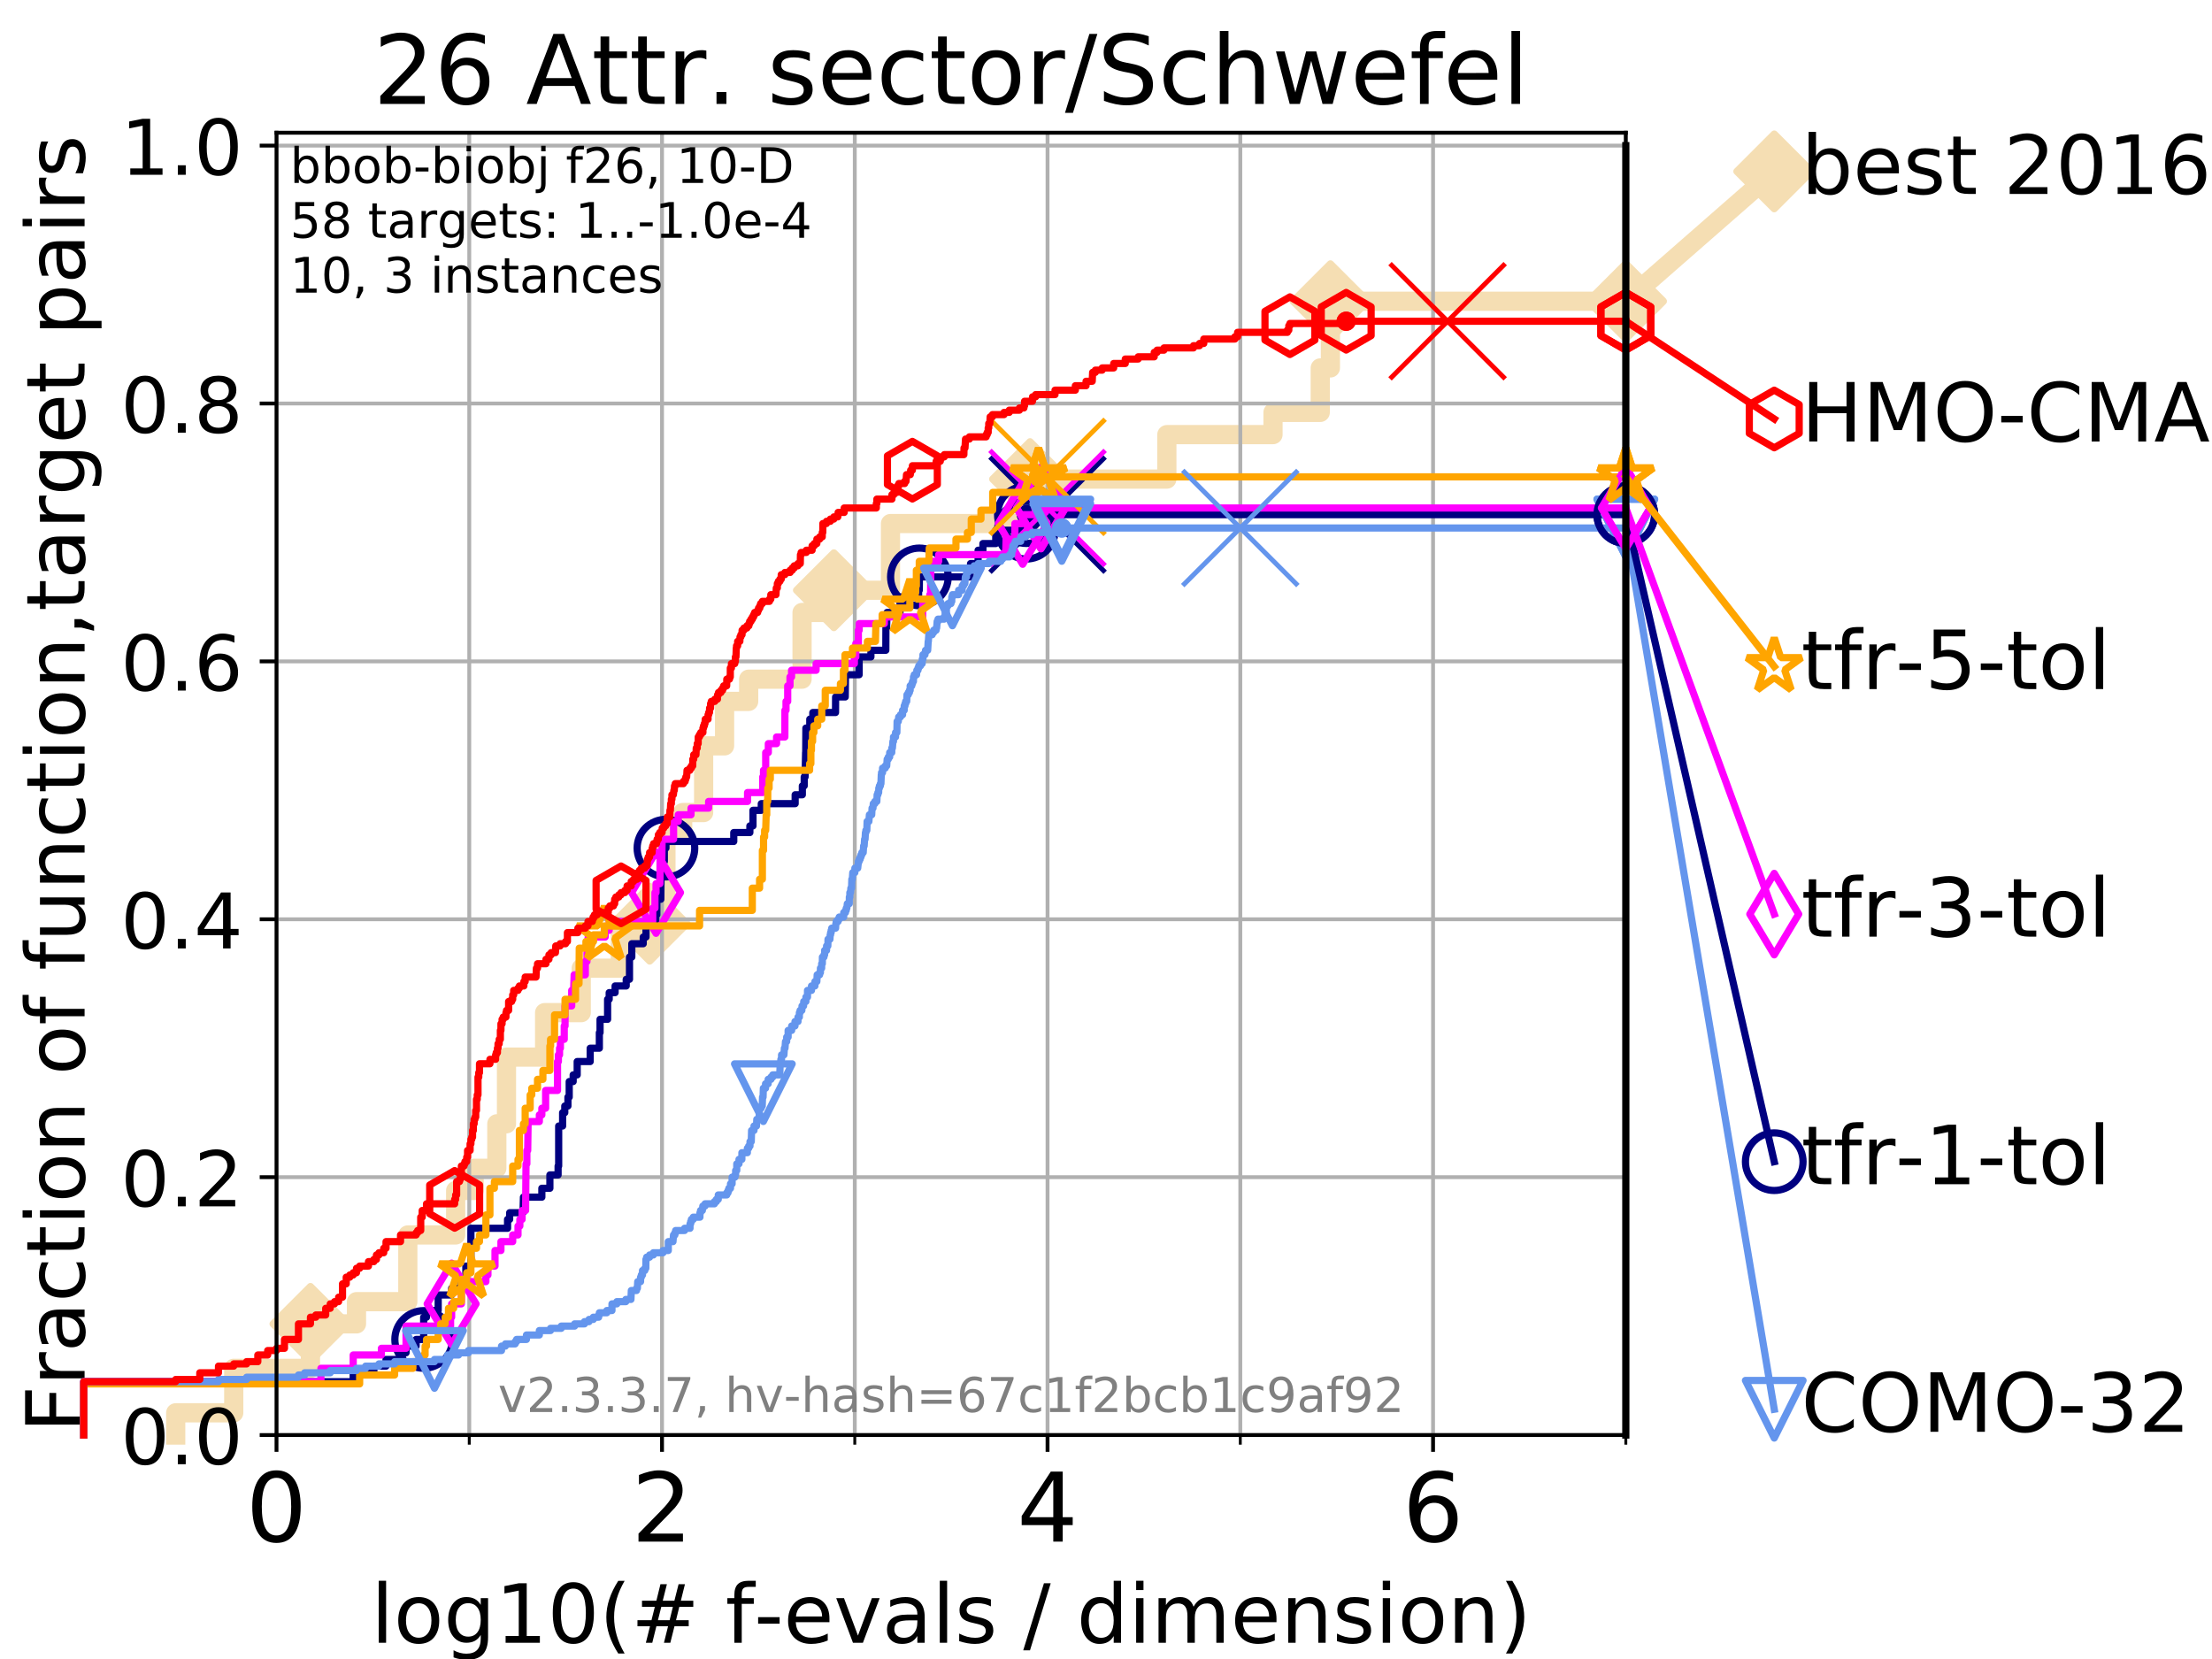 <?xml version="1.0" encoding="utf-8" standalone="no"?>
<!DOCTYPE svg PUBLIC "-//W3C//DTD SVG 1.1//EN"
  "http://www.w3.org/Graphics/SVG/1.1/DTD/svg11.dtd">
<!-- Created with matplotlib (https://matplotlib.org/) -->
<svg height="345.6pt" version="1.1" viewBox="0 0 460.8 345.6" width="460.8pt" xmlns="http://www.w3.org/2000/svg" xmlns:xlink="http://www.w3.org/1999/xlink">
 <defs>
  <style type="text/css">
*{stroke-linecap:butt;stroke-linejoin:round;}
  </style>
 </defs>
 <g id="figure_1">
  <g id="patch_1">
   <path d="M 0 345.6 
L 460.8 345.6 
L 460.8 0 
L 0 0 
z
" style="fill:#ffffff;"/>
  </g>
  <g id="axes_1">
   <g id="patch_2">
    <path d="M 57.6 298.944 
L 338.688 298.944 
L 338.688 27.648 
L 57.6 27.648 
z
" style="fill:#ffffff;"/>
   </g>
   <g id="line2d_1">
    <path d="M 36.604 298.944 
L 36.604 294.313 
L 48.692 294.313 
L 48.692 285.05 
L 64.671 285.05 
L 64.671 275.788 
L 74.263 275.788 
L 74.263 271.157 
L 84.956 271.157 
L 84.956 257.263 
L 94.921 257.263 
L 94.921 248.001 
L 98.772 248.001 
L 98.772 243.37 
L 103.498 243.37 
L 103.498 234.107 
L 105.51 234.107 
L 105.51 220.214 
L 113.454 220.214 
L 113.454 210.951 
L 121.083 210.951 
L 121.083 201.689 
L 129.233 201.689 
L 129.233 192.426 
L 135.341 192.426 
L 135.341 187.795 
L 138.728 187.795 
L 138.728 173.901 
L 142.216 173.901 
L 142.216 169.27 
L 146.58 169.27 
L 146.58 155.377 
L 150.941 155.377 
L 150.941 146.114 
L 155.96 146.114 
L 155.96 141.483 
L 167.083 141.483 
L 167.083 127.589 
L 173.715 127.589 
L 173.715 122.958 
L 185.504 122.958 
L 185.504 109.065 
L 214.575 109.065 
L 214.575 99.802 
L 243.076 99.802 
L 243.076 90.54 
L 265.191 90.54 
L 265.191 85.909 
L 275.032 85.909 
L 275.032 76.646 
L 277.148 76.646 
L 277.148 62.753 
L 338.688 62.753 
" style="fill:none;stroke:#f5deb3;stroke-linecap:square;stroke-width:4;"/>
   </g>
   <g id="line2d_2">
    <defs>
     <path d="M 0 7.778 
L 7.778 0 
L 0 -7.778 
L -7.778 0 
z
" id="m2423749e54" style="stroke:#f5deb3;stroke-linejoin:miter;stroke-width:1.5;"/>
    </defs>
    <g>
     <use style="fill:#f5deb3;stroke:#f5deb3;stroke-linejoin:miter;stroke-width:1.5;" x="64.671" xlink:href="#m2423749e54" y="275.788"/>
     <use style="fill:#f5deb3;stroke:#f5deb3;stroke-linejoin:miter;stroke-width:1.5;" x="135.341" xlink:href="#m2423749e54" y="192.426"/>
     <use style="fill:#f5deb3;stroke:#f5deb3;stroke-linejoin:miter;stroke-width:1.5;" x="173.715" xlink:href="#m2423749e54" y="122.958"/>
     <use style="fill:#f5deb3;stroke:#f5deb3;stroke-linejoin:miter;stroke-width:1.5;" x="214.575" xlink:href="#m2423749e54" y="99.802"/>
     <use style="fill:#f5deb3;stroke:#f5deb3;stroke-linejoin:miter;stroke-width:1.5;" x="277.148" xlink:href="#m2423749e54" y="62.753"/>
     <use style="fill:#f5deb3;stroke:#f5deb3;stroke-linejoin:miter;stroke-width:1.5;" x="338.688" xlink:href="#m2423749e54" y="62.753"/>
    </g>
   </g>
   <g id="line2d_3">
    <path style="fill:none;stroke:#f5deb3;stroke-linecap:square;stroke-width:4;"/>
    <g/>
   </g>
   <g id="line2d_4">
    <path d="M 338.688 62.753 
L 369.608 35.706 
" style="fill:none;stroke:#f5deb3;stroke-linecap:square;stroke-width:4;"/>
    <g>
     <use style="fill:#f5deb3;stroke:#f5deb3;stroke-linejoin:miter;stroke-width:1.5;" x="338.688" xlink:href="#m2423749e54" y="62.753"/>
     <use style="fill:#f5deb3;stroke:#f5deb3;stroke-linejoin:miter;stroke-width:1.5;" x="369.608" xlink:href="#m2423749e54" y="35.706"/>
    </g>
   </g>
   <g id="matplotlib.axis_1">
    <g id="xtick_1">
     <g id="line2d_5">
      <path clip-path="url(#p622e641cda)" d="M 57.6 298.944 
L 57.6 27.648 
" style="fill:none;stroke:#b0b0b0;stroke-linecap:square;stroke-width:0.8;"/>
     </g>
     <g id="line2d_6">
      <defs>
       <path d="M 0 0 
L 0 3.5 
" id="m5150ab0214" style="stroke:#000000;stroke-width:0.8;"/>
      </defs>
      <g>
       <use style="stroke:#000000;stroke-width:0.8;" x="57.6" xlink:href="#m5150ab0214" y="298.944"/>
      </g>
     </g>
     <g id="text_1">
      <!-- 0 -->
      <defs>
       <path d="M 31.781 66.406 
Q 24.172 66.406 20.328 58.906 
Q 16.5 51.422 16.5 36.375 
Q 16.5 21.391 20.328 13.891 
Q 24.172 6.391 31.781 6.391 
Q 39.453 6.391 43.281 13.891 
Q 47.125 21.391 47.125 36.375 
Q 47.125 51.422 43.281 58.906 
Q 39.453 66.406 31.781 66.406 
z
M 31.781 74.219 
Q 44.047 74.219 50.516 64.516 
Q 56.984 54.828 56.984 36.375 
Q 56.984 17.969 50.516 8.266 
Q 44.047 -1.422 31.781 -1.422 
Q 19.531 -1.422 13.062 8.266 
Q 6.594 17.969 6.594 36.375 
Q 6.594 54.828 13.062 64.516 
Q 19.531 74.219 31.781 74.219 
z
" id="DejaVuSans-48"/>
      </defs>
      <g transform="translate(51.237 321.141)scale(0.2 -0.2)">
       <use xlink:href="#DejaVuSans-48"/>
      </g>
     </g>
    </g>
    <g id="xtick_2">
     <g id="line2d_7">
      <path clip-path="url(#p622e641cda)" d="M 137.911 298.944 
L 137.911 27.648 
" style="fill:none;stroke:#b0b0b0;stroke-linecap:square;stroke-width:0.8;"/>
     </g>
     <g id="line2d_8">
      <g>
       <use style="stroke:#000000;stroke-width:0.8;" x="137.911" xlink:href="#m5150ab0214" y="298.944"/>
      </g>
     </g>
     <g id="text_2">
      <!-- 2 -->
      <defs>
       <path d="M 19.188 8.297 
L 53.609 8.297 
L 53.609 0 
L 7.328 0 
L 7.328 8.297 
Q 12.938 14.109 22.625 23.891 
Q 32.328 33.688 34.812 36.531 
Q 39.547 41.844 41.422 45.531 
Q 43.312 49.219 43.312 52.781 
Q 43.312 58.594 39.234 62.25 
Q 35.156 65.922 28.609 65.922 
Q 23.969 65.922 18.812 64.312 
Q 13.672 62.703 7.812 59.422 
L 7.812 69.391 
Q 13.766 71.781 18.938 73 
Q 24.125 74.219 28.422 74.219 
Q 39.75 74.219 46.484 68.547 
Q 53.219 62.891 53.219 53.422 
Q 53.219 48.922 51.531 44.891 
Q 49.859 40.875 45.406 35.406 
Q 44.188 33.984 37.641 27.219 
Q 31.109 20.453 19.188 8.297 
z
" id="DejaVuSans-50"/>
      </defs>
      <g transform="translate(131.548 321.141)scale(0.2 -0.2)">
       <use xlink:href="#DejaVuSans-50"/>
      </g>
     </g>
    </g>
    <g id="xtick_3">
     <g id="line2d_9">
      <path clip-path="url(#p622e641cda)" d="M 218.222 298.944 
L 218.222 27.648 
" style="fill:none;stroke:#b0b0b0;stroke-linecap:square;stroke-width:0.8;"/>
     </g>
     <g id="line2d_10">
      <g>
       <use style="stroke:#000000;stroke-width:0.8;" x="218.222" xlink:href="#m5150ab0214" y="298.944"/>
      </g>
     </g>
     <g id="text_3">
      <!-- 4 -->
      <defs>
       <path d="M 37.797 64.312 
L 12.891 25.391 
L 37.797 25.391 
z
M 35.203 72.906 
L 47.609 72.906 
L 47.609 25.391 
L 58.016 25.391 
L 58.016 17.188 
L 47.609 17.188 
L 47.609 0 
L 37.797 0 
L 37.797 17.188 
L 4.891 17.188 
L 4.891 26.703 
z
" id="DejaVuSans-52"/>
      </defs>
      <g transform="translate(211.859 321.141)scale(0.2 -0.2)">
       <use xlink:href="#DejaVuSans-52"/>
      </g>
     </g>
    </g>
    <g id="xtick_4">
     <g id="line2d_11">
      <path clip-path="url(#p622e641cda)" d="M 298.533 298.944 
L 298.533 27.648 
" style="fill:none;stroke:#b0b0b0;stroke-linecap:square;stroke-width:0.8;"/>
     </g>
     <g id="line2d_12">
      <g>
       <use style="stroke:#000000;stroke-width:0.8;" x="298.533" xlink:href="#m5150ab0214" y="298.944"/>
      </g>
     </g>
     <g id="text_4">
      <!-- 6 -->
      <defs>
       <path d="M 33.016 40.375 
Q 26.375 40.375 22.484 35.828 
Q 18.609 31.297 18.609 23.391 
Q 18.609 15.531 22.484 10.953 
Q 26.375 6.391 33.016 6.391 
Q 39.656 6.391 43.531 10.953 
Q 47.406 15.531 47.406 23.391 
Q 47.406 31.297 43.531 35.828 
Q 39.656 40.375 33.016 40.375 
z
M 52.594 71.297 
L 52.594 62.312 
Q 48.875 64.062 45.094 64.984 
Q 41.312 65.922 37.594 65.922 
Q 27.828 65.922 22.672 59.328 
Q 17.531 52.734 16.797 39.406 
Q 19.672 43.656 24.016 45.922 
Q 28.375 48.188 33.594 48.188 
Q 44.578 48.188 50.953 41.516 
Q 57.328 34.859 57.328 23.391 
Q 57.328 12.156 50.688 5.359 
Q 44.047 -1.422 33.016 -1.422 
Q 20.359 -1.422 13.672 8.266 
Q 6.984 17.969 6.984 36.375 
Q 6.984 53.656 15.188 63.938 
Q 23.391 74.219 37.203 74.219 
Q 40.922 74.219 44.703 73.484 
Q 48.484 72.75 52.594 71.297 
z
" id="DejaVuSans-54"/>
      </defs>
      <g transform="translate(292.17 321.141)scale(0.2 -0.2)">
       <use xlink:href="#DejaVuSans-54"/>
      </g>
     </g>
    </g>
    <g id="xtick_5">
     <g id="line2d_13">
      <path clip-path="url(#p622e641cda)" d="M 97.755 298.944 
L 97.755 27.648 
" style="fill:none;stroke:#b0b0b0;stroke-linecap:square;stroke-width:0.8;"/>
     </g>
     <g id="line2d_14">
      <defs>
       <path d="M 0 0 
L 0 2 
" id="m78e5949f37" style="stroke:#000000;stroke-width:0.6;"/>
      </defs>
      <g>
       <use style="stroke:#000000;stroke-width:0.6;" x="97.755" xlink:href="#m78e5949f37" y="298.944"/>
      </g>
     </g>
    </g>
    <g id="xtick_6">
     <g id="line2d_15">
      <path clip-path="url(#p622e641cda)" d="M 178.066 298.944 
L 178.066 27.648 
" style="fill:none;stroke:#b0b0b0;stroke-linecap:square;stroke-width:0.8;"/>
     </g>
     <g id="line2d_16">
      <g>
       <use style="stroke:#000000;stroke-width:0.6;" x="178.066" xlink:href="#m78e5949f37" y="298.944"/>
      </g>
     </g>
    </g>
    <g id="xtick_7">
     <g id="line2d_17">
      <path clip-path="url(#p622e641cda)" d="M 258.377 298.944 
L 258.377 27.648 
" style="fill:none;stroke:#b0b0b0;stroke-linecap:square;stroke-width:0.8;"/>
     </g>
     <g id="line2d_18">
      <g>
       <use style="stroke:#000000;stroke-width:0.6;" x="258.377" xlink:href="#m78e5949f37" y="298.944"/>
      </g>
     </g>
    </g>
    <g id="xtick_8">
     <g id="line2d_19">
      <path clip-path="url(#p622e641cda)" d="M 338.688 298.944 
L 338.688 27.648 
" style="fill:none;stroke:#b0b0b0;stroke-linecap:square;stroke-width:0.8;"/>
     </g>
     <g id="line2d_20">
      <g>
       <use style="stroke:#000000;stroke-width:0.6;" x="338.688" xlink:href="#m78e5949f37" y="298.944"/>
      </g>
     </g>
    </g>
    <g id="text_5">
     <!-- log10(# f-evals / dimension) -->
     <defs>
      <path d="M 9.422 75.984 
L 18.406 75.984 
L 18.406 0 
L 9.422 0 
z
" id="DejaVuSans-108"/>
      <path d="M 30.609 48.391 
Q 23.391 48.391 19.188 42.75 
Q 14.984 37.109 14.984 27.297 
Q 14.984 17.484 19.156 11.844 
Q 23.344 6.203 30.609 6.203 
Q 37.797 6.203 41.984 11.859 
Q 46.188 17.531 46.188 27.297 
Q 46.188 37.016 41.984 42.703 
Q 37.797 48.391 30.609 48.391 
z
M 30.609 56 
Q 42.328 56 49.016 48.375 
Q 55.719 40.766 55.719 27.297 
Q 55.719 13.875 49.016 6.219 
Q 42.328 -1.422 30.609 -1.422 
Q 18.844 -1.422 12.172 6.219 
Q 5.516 13.875 5.516 27.297 
Q 5.516 40.766 12.172 48.375 
Q 18.844 56 30.609 56 
z
" id="DejaVuSans-111"/>
      <path d="M 45.406 27.984 
Q 45.406 37.75 41.375 43.109 
Q 37.359 48.484 30.078 48.484 
Q 22.859 48.484 18.828 43.109 
Q 14.797 37.75 14.797 27.984 
Q 14.797 18.266 18.828 12.891 
Q 22.859 7.516 30.078 7.516 
Q 37.359 7.516 41.375 12.891 
Q 45.406 18.266 45.406 27.984 
z
M 54.391 6.781 
Q 54.391 -7.172 48.188 -13.984 
Q 42 -20.797 29.203 -20.797 
Q 24.469 -20.797 20.266 -20.094 
Q 16.062 -19.391 12.109 -17.922 
L 12.109 -9.188 
Q 16.062 -11.328 19.922 -12.344 
Q 23.781 -13.375 27.781 -13.375 
Q 36.625 -13.375 41.016 -8.766 
Q 45.406 -4.156 45.406 5.172 
L 45.406 9.625 
Q 42.625 4.781 38.281 2.391 
Q 33.938 0 27.875 0 
Q 17.828 0 11.672 7.656 
Q 5.516 15.328 5.516 27.984 
Q 5.516 40.672 11.672 48.328 
Q 17.828 56 27.875 56 
Q 33.938 56 38.281 53.609 
Q 42.625 51.219 45.406 46.391 
L 45.406 54.688 
L 54.391 54.688 
z
" id="DejaVuSans-103"/>
      <path d="M 12.406 8.297 
L 28.516 8.297 
L 28.516 63.922 
L 10.984 60.406 
L 10.984 69.391 
L 28.422 72.906 
L 38.281 72.906 
L 38.281 8.297 
L 54.391 8.297 
L 54.391 0 
L 12.406 0 
z
" id="DejaVuSans-49"/>
      <path d="M 31 75.875 
Q 24.469 64.656 21.281 53.656 
Q 18.109 42.672 18.109 31.391 
Q 18.109 20.125 21.312 9.062 
Q 24.516 -2 31 -13.188 
L 23.188 -13.188 
Q 15.875 -1.703 12.234 9.375 
Q 8.594 20.453 8.594 31.391 
Q 8.594 42.281 12.203 53.312 
Q 15.828 64.359 23.188 75.875 
z
" id="DejaVuSans-40"/>
      <path d="M 51.125 44 
L 36.922 44 
L 32.812 27.688 
L 47.125 27.688 
z
M 43.797 71.781 
L 38.719 51.516 
L 52.984 51.516 
L 58.109 71.781 
L 65.922 71.781 
L 60.891 51.516 
L 76.125 51.516 
L 76.125 44 
L 58.984 44 
L 54.984 27.688 
L 70.516 27.688 
L 70.516 20.219 
L 53.078 20.219 
L 48 0 
L 40.188 0 
L 45.219 20.219 
L 30.906 20.219 
L 25.875 0 
L 18.016 0 
L 23.094 20.219 
L 7.719 20.219 
L 7.719 27.688 
L 24.906 27.688 
L 29 44 
L 13.281 44 
L 13.281 51.516 
L 30.906 51.516 
L 35.891 71.781 
z
" id="DejaVuSans-35"/>
      <path id="DejaVuSans-32"/>
      <path d="M 37.109 75.984 
L 37.109 68.5 
L 28.516 68.5 
Q 23.688 68.5 21.797 66.547 
Q 19.922 64.594 19.922 59.516 
L 19.922 54.688 
L 34.719 54.688 
L 34.719 47.703 
L 19.922 47.703 
L 19.922 0 
L 10.891 0 
L 10.891 47.703 
L 2.297 47.703 
L 2.297 54.688 
L 10.891 54.688 
L 10.891 58.5 
Q 10.891 67.625 15.141 71.797 
Q 19.391 75.984 28.609 75.984 
z
" id="DejaVuSans-102"/>
      <path d="M 4.891 31.391 
L 31.203 31.391 
L 31.203 23.391 
L 4.891 23.391 
z
" id="DejaVuSans-45"/>
      <path d="M 56.203 29.594 
L 56.203 25.203 
L 14.891 25.203 
Q 15.484 15.922 20.484 11.062 
Q 25.484 6.203 34.422 6.203 
Q 39.594 6.203 44.453 7.469 
Q 49.312 8.734 54.109 11.281 
L 54.109 2.781 
Q 49.266 0.734 44.188 -0.344 
Q 39.109 -1.422 33.891 -1.422 
Q 20.797 -1.422 13.156 6.188 
Q 5.516 13.812 5.516 26.812 
Q 5.516 40.234 12.766 48.109 
Q 20.016 56 32.328 56 
Q 43.359 56 49.781 48.891 
Q 56.203 41.797 56.203 29.594 
z
M 47.219 32.234 
Q 47.125 39.594 43.094 43.984 
Q 39.062 48.391 32.422 48.391 
Q 24.906 48.391 20.391 44.141 
Q 15.875 39.891 15.188 32.172 
z
" id="DejaVuSans-101"/>
      <path d="M 2.984 54.688 
L 12.5 54.688 
L 29.594 8.797 
L 46.688 54.688 
L 56.203 54.688 
L 35.688 0 
L 23.484 0 
z
" id="DejaVuSans-118"/>
      <path d="M 34.281 27.484 
Q 23.391 27.484 19.188 25 
Q 14.984 22.516 14.984 16.5 
Q 14.984 11.719 18.141 8.906 
Q 21.297 6.109 26.703 6.109 
Q 34.188 6.109 38.703 11.406 
Q 43.219 16.703 43.219 25.484 
L 43.219 27.484 
z
M 52.203 31.203 
L 52.203 0 
L 43.219 0 
L 43.219 8.297 
Q 40.141 3.328 35.547 0.953 
Q 30.953 -1.422 24.312 -1.422 
Q 15.922 -1.422 10.953 3.297 
Q 6 8.016 6 15.922 
Q 6 25.141 12.172 29.828 
Q 18.359 34.516 30.609 34.516 
L 43.219 34.516 
L 43.219 35.406 
Q 43.219 41.609 39.141 45 
Q 35.062 48.391 27.688 48.391 
Q 23 48.391 18.547 47.266 
Q 14.109 46.141 10.016 43.891 
L 10.016 52.203 
Q 14.938 54.109 19.578 55.047 
Q 24.219 56 28.609 56 
Q 40.484 56 46.344 49.844 
Q 52.203 43.703 52.203 31.203 
z
" id="DejaVuSans-97"/>
      <path d="M 44.281 53.078 
L 44.281 44.578 
Q 40.484 46.531 36.375 47.5 
Q 32.281 48.484 27.875 48.484 
Q 21.188 48.484 17.844 46.438 
Q 14.5 44.391 14.5 40.281 
Q 14.5 37.156 16.891 35.375 
Q 19.281 33.594 26.516 31.984 
L 29.594 31.297 
Q 39.156 29.25 43.188 25.516 
Q 47.219 21.781 47.219 15.094 
Q 47.219 7.469 41.188 3.016 
Q 35.156 -1.422 24.609 -1.422 
Q 20.219 -1.422 15.453 -0.562 
Q 10.688 0.297 5.422 2 
L 5.422 11.281 
Q 10.406 8.688 15.234 7.391 
Q 20.062 6.109 24.812 6.109 
Q 31.156 6.109 34.562 8.281 
Q 37.984 10.453 37.984 14.406 
Q 37.984 18.062 35.516 20.016 
Q 33.062 21.969 24.703 23.781 
L 21.578 24.516 
Q 13.234 26.266 9.516 29.906 
Q 5.812 33.547 5.812 39.891 
Q 5.812 47.609 11.281 51.797 
Q 16.75 56 26.812 56 
Q 31.781 56 36.172 55.266 
Q 40.578 54.547 44.281 53.078 
z
" id="DejaVuSans-115"/>
      <path d="M 25.391 72.906 
L 33.688 72.906 
L 8.297 -9.281 
L 0 -9.281 
z
" id="DejaVuSans-47"/>
      <path d="M 45.406 46.391 
L 45.406 75.984 
L 54.391 75.984 
L 54.391 0 
L 45.406 0 
L 45.406 8.203 
Q 42.578 3.328 38.25 0.953 
Q 33.938 -1.422 27.875 -1.422 
Q 17.969 -1.422 11.734 6.484 
Q 5.516 14.406 5.516 27.297 
Q 5.516 40.188 11.734 48.094 
Q 17.969 56 27.875 56 
Q 33.938 56 38.25 53.625 
Q 42.578 51.266 45.406 46.391 
z
M 14.797 27.297 
Q 14.797 17.391 18.875 11.75 
Q 22.953 6.109 30.078 6.109 
Q 37.203 6.109 41.297 11.75 
Q 45.406 17.391 45.406 27.297 
Q 45.406 37.203 41.297 42.844 
Q 37.203 48.484 30.078 48.484 
Q 22.953 48.484 18.875 42.844 
Q 14.797 37.203 14.797 27.297 
z
" id="DejaVuSans-100"/>
      <path d="M 9.422 54.688 
L 18.406 54.688 
L 18.406 0 
L 9.422 0 
z
M 9.422 75.984 
L 18.406 75.984 
L 18.406 64.594 
L 9.422 64.594 
z
" id="DejaVuSans-105"/>
      <path d="M 52 44.188 
Q 55.375 50.25 60.062 53.125 
Q 64.75 56 71.094 56 
Q 79.641 56 84.281 50.016 
Q 88.922 44.047 88.922 33.016 
L 88.922 0 
L 79.891 0 
L 79.891 32.719 
Q 79.891 40.578 77.094 44.375 
Q 74.312 48.188 68.609 48.188 
Q 61.625 48.188 57.562 43.547 
Q 53.516 38.922 53.516 30.906 
L 53.516 0 
L 44.484 0 
L 44.484 32.719 
Q 44.484 40.625 41.703 44.406 
Q 38.922 48.188 33.109 48.188 
Q 26.219 48.188 22.156 43.531 
Q 18.109 38.875 18.109 30.906 
L 18.109 0 
L 9.078 0 
L 9.078 54.688 
L 18.109 54.688 
L 18.109 46.188 
Q 21.188 51.219 25.484 53.609 
Q 29.781 56 35.688 56 
Q 41.656 56 45.828 52.969 
Q 50 49.953 52 44.188 
z
" id="DejaVuSans-109"/>
      <path d="M 54.891 33.016 
L 54.891 0 
L 45.906 0 
L 45.906 32.719 
Q 45.906 40.484 42.875 44.328 
Q 39.844 48.188 33.797 48.188 
Q 26.516 48.188 22.312 43.547 
Q 18.109 38.922 18.109 30.906 
L 18.109 0 
L 9.078 0 
L 9.078 54.688 
L 18.109 54.688 
L 18.109 46.188 
Q 21.344 51.125 25.703 53.562 
Q 30.078 56 35.797 56 
Q 45.219 56 50.047 50.172 
Q 54.891 44.344 54.891 33.016 
z
" id="DejaVuSans-110"/>
      <path d="M 8.016 75.875 
L 15.828 75.875 
Q 23.141 64.359 26.781 53.312 
Q 30.422 42.281 30.422 31.391 
Q 30.422 20.453 26.781 9.375 
Q 23.141 -1.703 15.828 -13.188 
L 8.016 -13.188 
Q 14.5 -2 17.703 9.062 
Q 20.906 20.125 20.906 31.391 
Q 20.906 42.672 17.703 53.656 
Q 14.5 64.656 8.016 75.875 
z
" id="DejaVuSans-41"/>
     </defs>
     <g transform="translate(77.303 342.218)scale(0.17 -0.17)">
      <use xlink:href="#DejaVuSans-108"/>
      <use x="27.783" xlink:href="#DejaVuSans-111"/>
      <use x="88.965" xlink:href="#DejaVuSans-103"/>
      <use x="152.441" xlink:href="#DejaVuSans-49"/>
      <use x="216.064" xlink:href="#DejaVuSans-48"/>
      <use x="279.688" xlink:href="#DejaVuSans-40"/>
      <use x="318.701" xlink:href="#DejaVuSans-35"/>
      <use x="402.49" xlink:href="#DejaVuSans-32"/>
      <use x="434.277" xlink:href="#DejaVuSans-102"/>
      <use x="469.404" xlink:href="#DejaVuSans-45"/>
      <use x="505.488" xlink:href="#DejaVuSans-101"/>
      <use x="567.012" xlink:href="#DejaVuSans-118"/>
      <use x="626.191" xlink:href="#DejaVuSans-97"/>
      <use x="687.471" xlink:href="#DejaVuSans-108"/>
      <use x="715.254" xlink:href="#DejaVuSans-115"/>
      <use x="767.354" xlink:href="#DejaVuSans-32"/>
      <use x="799.141" xlink:href="#DejaVuSans-47"/>
      <use x="832.832" xlink:href="#DejaVuSans-32"/>
      <use x="864.619" xlink:href="#DejaVuSans-100"/>
      <use x="928.096" xlink:href="#DejaVuSans-105"/>
      <use x="955.879" xlink:href="#DejaVuSans-109"/>
      <use x="1053.291" xlink:href="#DejaVuSans-101"/>
      <use x="1114.814" xlink:href="#DejaVuSans-110"/>
      <use x="1178.193" xlink:href="#DejaVuSans-115"/>
      <use x="1230.293" xlink:href="#DejaVuSans-105"/>
      <use x="1258.076" xlink:href="#DejaVuSans-111"/>
      <use x="1319.258" xlink:href="#DejaVuSans-110"/>
      <use x="1382.637" xlink:href="#DejaVuSans-41"/>
     </g>
    </g>
   </g>
   <g id="matplotlib.axis_2">
    <g id="ytick_1">
     <g id="line2d_21">
      <path clip-path="url(#p622e641cda)" d="M 57.6 298.944 
L 338.688 298.944 
" style="fill:none;stroke:#b0b0b0;stroke-linecap:square;stroke-width:0.8;"/>
     </g>
     <g id="line2d_22">
      <defs>
       <path d="M 0 0 
L -3.5 0 
" id="m79a5db1f4e" style="stroke:#000000;stroke-width:0.8;"/>
      </defs>
      <g>
       <use style="stroke:#000000;stroke-width:0.8;" x="57.6" xlink:href="#m79a5db1f4e" y="298.944"/>
      </g>
     </g>
     <g id="text_6">
      <!-- 0.0 -->
      <defs>
       <path d="M 10.688 12.406 
L 21 12.406 
L 21 0 
L 10.688 0 
z
" id="DejaVuSans-46"/>
      </defs>
      <g transform="translate(25.155 305.023)scale(0.16 -0.16)">
       <use xlink:href="#DejaVuSans-48"/>
       <use x="63.623" xlink:href="#DejaVuSans-46"/>
       <use x="95.41" xlink:href="#DejaVuSans-48"/>
      </g>
     </g>
    </g>
    <g id="ytick_2">
     <g id="line2d_23">
      <path clip-path="url(#p622e641cda)" d="M 57.6 245.222 
L 338.688 245.222 
" style="fill:none;stroke:#b0b0b0;stroke-linecap:square;stroke-width:0.8;"/>
     </g>
     <g id="line2d_24">
      <g>
       <use style="stroke:#000000;stroke-width:0.8;" x="57.6" xlink:href="#m79a5db1f4e" y="245.222"/>
      </g>
     </g>
     <g id="text_7">
      <!-- 0.2 -->
      <g transform="translate(25.155 251.301)scale(0.16 -0.16)">
       <use xlink:href="#DejaVuSans-48"/>
       <use x="63.623" xlink:href="#DejaVuSans-46"/>
       <use x="95.41" xlink:href="#DejaVuSans-50"/>
      </g>
     </g>
    </g>
    <g id="ytick_3">
     <g id="line2d_25">
      <path clip-path="url(#p622e641cda)" d="M 57.6 191.5 
L 338.688 191.5 
" style="fill:none;stroke:#b0b0b0;stroke-linecap:square;stroke-width:0.8;"/>
     </g>
     <g id="line2d_26">
      <g>
       <use style="stroke:#000000;stroke-width:0.8;" x="57.6" xlink:href="#m79a5db1f4e" y="191.5"/>
      </g>
     </g>
     <g id="text_8">
      <!-- 0.4 -->
      <g transform="translate(25.155 197.579)scale(0.16 -0.16)">
       <use xlink:href="#DejaVuSans-48"/>
       <use x="63.623" xlink:href="#DejaVuSans-46"/>
       <use x="95.41" xlink:href="#DejaVuSans-52"/>
      </g>
     </g>
    </g>
    <g id="ytick_4">
     <g id="line2d_27">
      <path clip-path="url(#p622e641cda)" d="M 57.6 137.778 
L 338.688 137.778 
" style="fill:none;stroke:#b0b0b0;stroke-linecap:square;stroke-width:0.8;"/>
     </g>
     <g id="line2d_28">
      <g>
       <use style="stroke:#000000;stroke-width:0.8;" x="57.6" xlink:href="#m79a5db1f4e" y="137.778"/>
      </g>
     </g>
     <g id="text_9">
      <!-- 0.6 -->
      <g transform="translate(25.155 143.857)scale(0.16 -0.16)">
       <use xlink:href="#DejaVuSans-48"/>
       <use x="63.623" xlink:href="#DejaVuSans-46"/>
       <use x="95.41" xlink:href="#DejaVuSans-54"/>
      </g>
     </g>
    </g>
    <g id="ytick_5">
     <g id="line2d_29">
      <path clip-path="url(#p622e641cda)" d="M 57.6 84.056 
L 338.688 84.056 
" style="fill:none;stroke:#b0b0b0;stroke-linecap:square;stroke-width:0.8;"/>
     </g>
     <g id="line2d_30">
      <g>
       <use style="stroke:#000000;stroke-width:0.8;" x="57.6" xlink:href="#m79a5db1f4e" y="84.056"/>
      </g>
     </g>
     <g id="text_10">
      <!-- 0.8 -->
      <defs>
       <path d="M 31.781 34.625 
Q 24.75 34.625 20.719 30.859 
Q 16.703 27.094 16.703 20.516 
Q 16.703 13.922 20.719 10.156 
Q 24.75 6.391 31.781 6.391 
Q 38.812 6.391 42.859 10.172 
Q 46.922 13.969 46.922 20.516 
Q 46.922 27.094 42.891 30.859 
Q 38.875 34.625 31.781 34.625 
z
M 21.922 38.812 
Q 15.578 40.375 12.031 44.719 
Q 8.5 49.078 8.5 55.328 
Q 8.5 64.062 14.719 69.141 
Q 20.953 74.219 31.781 74.219 
Q 42.672 74.219 48.875 69.141 
Q 55.078 64.062 55.078 55.328 
Q 55.078 49.078 51.531 44.719 
Q 48 40.375 41.703 38.812 
Q 48.828 37.156 52.797 32.312 
Q 56.781 27.484 56.781 20.516 
Q 56.781 9.906 50.312 4.234 
Q 43.844 -1.422 31.781 -1.422 
Q 19.734 -1.422 13.25 4.234 
Q 6.781 9.906 6.781 20.516 
Q 6.781 27.484 10.781 32.312 
Q 14.797 37.156 21.922 38.812 
z
M 18.312 54.391 
Q 18.312 48.734 21.844 45.562 
Q 25.391 42.391 31.781 42.391 
Q 38.141 42.391 41.719 45.562 
Q 45.312 48.734 45.312 54.391 
Q 45.312 60.062 41.719 63.234 
Q 38.141 66.406 31.781 66.406 
Q 25.391 66.406 21.844 63.234 
Q 18.312 60.062 18.312 54.391 
z
" id="DejaVuSans-56"/>
      </defs>
      <g transform="translate(25.155 90.135)scale(0.16 -0.16)">
       <use xlink:href="#DejaVuSans-48"/>
       <use x="63.623" xlink:href="#DejaVuSans-46"/>
       <use x="95.41" xlink:href="#DejaVuSans-56"/>
      </g>
     </g>
    </g>
    <g id="ytick_6">
     <g id="line2d_31">
      <path clip-path="url(#p622e641cda)" d="M 57.6 30.334 
L 338.688 30.334 
" style="fill:none;stroke:#b0b0b0;stroke-linecap:square;stroke-width:0.8;"/>
     </g>
     <g id="line2d_32">
      <g>
       <use style="stroke:#000000;stroke-width:0.8;" x="57.6" xlink:href="#m79a5db1f4e" y="30.334"/>
      </g>
     </g>
     <g id="text_11">
      <!-- 1.0 -->
      <g transform="translate(25.155 36.413)scale(0.16 -0.16)">
       <use xlink:href="#DejaVuSans-49"/>
       <use x="63.623" xlink:href="#DejaVuSans-46"/>
       <use x="95.41" xlink:href="#DejaVuSans-48"/>
      </g>
     </g>
    </g>
    <g id="text_12">
     <!-- Fraction of function,target pairs -->
     <defs>
      <path d="M 9.812 72.906 
L 51.703 72.906 
L 51.703 64.594 
L 19.672 64.594 
L 19.672 43.109 
L 48.578 43.109 
L 48.578 34.812 
L 19.672 34.812 
L 19.672 0 
L 9.812 0 
z
" id="DejaVuSans-70"/>
      <path d="M 41.109 46.297 
Q 39.594 47.172 37.812 47.578 
Q 36.031 48 33.891 48 
Q 26.266 48 22.188 43.047 
Q 18.109 38.094 18.109 28.812 
L 18.109 0 
L 9.078 0 
L 9.078 54.688 
L 18.109 54.688 
L 18.109 46.188 
Q 20.953 51.172 25.484 53.578 
Q 30.031 56 36.531 56 
Q 37.453 56 38.578 55.875 
Q 39.703 55.766 41.062 55.516 
z
" id="DejaVuSans-114"/>
      <path d="M 48.781 52.594 
L 48.781 44.188 
Q 44.969 46.297 41.141 47.344 
Q 37.312 48.391 33.406 48.391 
Q 24.656 48.391 19.812 42.844 
Q 14.984 37.312 14.984 27.297 
Q 14.984 17.281 19.812 11.734 
Q 24.656 6.203 33.406 6.203 
Q 37.312 6.203 41.141 7.25 
Q 44.969 8.297 48.781 10.406 
L 48.781 2.094 
Q 45.016 0.344 40.984 -0.531 
Q 36.969 -1.422 32.422 -1.422 
Q 20.062 -1.422 12.781 6.344 
Q 5.516 14.109 5.516 27.297 
Q 5.516 40.672 12.859 48.328 
Q 20.219 56 33.016 56 
Q 37.156 56 41.109 55.141 
Q 45.062 54.297 48.781 52.594 
z
" id="DejaVuSans-99"/>
      <path d="M 18.312 70.219 
L 18.312 54.688 
L 36.812 54.688 
L 36.812 47.703 
L 18.312 47.703 
L 18.312 18.016 
Q 18.312 11.328 20.141 9.422 
Q 21.969 7.516 27.594 7.516 
L 36.812 7.516 
L 36.812 0 
L 27.594 0 
Q 17.188 0 13.234 3.875 
Q 9.281 7.766 9.281 18.016 
L 9.281 47.703 
L 2.688 47.703 
L 2.688 54.688 
L 9.281 54.688 
L 9.281 70.219 
z
" id="DejaVuSans-116"/>
      <path d="M 8.5 21.578 
L 8.5 54.688 
L 17.484 54.688 
L 17.484 21.922 
Q 17.484 14.156 20.5 10.266 
Q 23.531 6.391 29.594 6.391 
Q 36.859 6.391 41.078 11.031 
Q 45.312 15.672 45.312 23.688 
L 45.312 54.688 
L 54.297 54.688 
L 54.297 0 
L 45.312 0 
L 45.312 8.406 
Q 42.047 3.422 37.719 1 
Q 33.406 -1.422 27.688 -1.422 
Q 18.266 -1.422 13.375 4.438 
Q 8.5 10.297 8.5 21.578 
z
M 31.109 56 
z
" id="DejaVuSans-117"/>
      <path d="M 11.719 12.406 
L 22.016 12.406 
L 22.016 4 
L 14.016 -11.625 
L 7.719 -11.625 
L 11.719 4 
z
" id="DejaVuSans-44"/>
      <path d="M 18.109 8.203 
L 18.109 -20.797 
L 9.078 -20.797 
L 9.078 54.688 
L 18.109 54.688 
L 18.109 46.391 
Q 20.953 51.266 25.266 53.625 
Q 29.594 56 35.594 56 
Q 45.562 56 51.781 48.094 
Q 58.016 40.188 58.016 27.297 
Q 58.016 14.406 51.781 6.484 
Q 45.562 -1.422 35.594 -1.422 
Q 29.594 -1.422 25.266 0.953 
Q 20.953 3.328 18.109 8.203 
z
M 48.688 27.297 
Q 48.688 37.203 44.609 42.844 
Q 40.531 48.484 33.406 48.484 
Q 26.266 48.484 22.188 42.844 
Q 18.109 37.203 18.109 27.297 
Q 18.109 17.391 22.188 11.75 
Q 26.266 6.109 33.406 6.109 
Q 40.531 6.109 44.609 11.75 
Q 48.688 17.391 48.688 27.297 
z
" id="DejaVuSans-112"/>
     </defs>
     <g transform="translate(17.62 298.435)rotate(-90)scale(0.17 -0.17)">
      <use xlink:href="#DejaVuSans-70"/>
      <use x="57.41" xlink:href="#DejaVuSans-114"/>
      <use x="98.523" xlink:href="#DejaVuSans-97"/>
      <use x="159.803" xlink:href="#DejaVuSans-99"/>
      <use x="214.783" xlink:href="#DejaVuSans-116"/>
      <use x="253.992" xlink:href="#DejaVuSans-105"/>
      <use x="281.775" xlink:href="#DejaVuSans-111"/>
      <use x="342.957" xlink:href="#DejaVuSans-110"/>
      <use x="406.336" xlink:href="#DejaVuSans-32"/>
      <use x="438.123" xlink:href="#DejaVuSans-111"/>
      <use x="499.305" xlink:href="#DejaVuSans-102"/>
      <use x="534.51" xlink:href="#DejaVuSans-32"/>
      <use x="566.297" xlink:href="#DejaVuSans-102"/>
      <use x="601.502" xlink:href="#DejaVuSans-117"/>
      <use x="664.881" xlink:href="#DejaVuSans-110"/>
      <use x="728.26" xlink:href="#DejaVuSans-99"/>
      <use x="783.24" xlink:href="#DejaVuSans-116"/>
      <use x="822.449" xlink:href="#DejaVuSans-105"/>
      <use x="850.232" xlink:href="#DejaVuSans-111"/>
      <use x="911.414" xlink:href="#DejaVuSans-110"/>
      <use x="974.793" xlink:href="#DejaVuSans-44"/>
      <use x="1006.58" xlink:href="#DejaVuSans-116"/>
      <use x="1045.789" xlink:href="#DejaVuSans-97"/>
      <use x="1107.068" xlink:href="#DejaVuSans-114"/>
      <use x="1148.166" xlink:href="#DejaVuSans-103"/>
      <use x="1211.643" xlink:href="#DejaVuSans-101"/>
      <use x="1273.166" xlink:href="#DejaVuSans-116"/>
      <use x="1312.375" xlink:href="#DejaVuSans-32"/>
      <use x="1344.162" xlink:href="#DejaVuSans-112"/>
      <use x="1407.639" xlink:href="#DejaVuSans-97"/>
      <use x="1468.918" xlink:href="#DejaVuSans-105"/>
      <use x="1496.701" xlink:href="#DejaVuSans-114"/>
      <use x="1537.814" xlink:href="#DejaVuSans-115"/>
     </g>
    </g>
   </g>
   <g id="line2d_33">
    <defs>
     <path d="M 0 1.5 
C 0.398 1.5 0.779 1.342 1.061 1.061 
C 1.342 0.779 1.5 0.398 1.5 0 
C 1.5 -0.398 1.342 -0.779 1.061 -1.061 
C 0.779 -1.342 0.398 -1.5 0 -1.5 
C -0.398 -1.5 -0.779 -1.342 -1.061 -1.061 
C -1.342 -0.779 -1.5 -0.398 -1.5 0 
C -1.5 0.398 -1.342 0.779 -1.061 1.061 
C -0.779 1.342 -0.398 1.5 0 1.5 
z
" id="m4ad26e2dc9" style="stroke:#f5deb3;"/>
    </defs>
    <g>
     <use style="fill:#f5deb3;stroke:#f5deb3;" x="277.148" xlink:href="#m4ad26e2dc9" y="62.753"/>
     <use style="fill:#f5deb3;stroke:#f5deb3;" x="277.148" xlink:href="#m4ad26e2dc9" y="62.753"/>
    </g>
   </g>
   <g id="line2d_34">
    <defs>
     <path d="M 0 1.5 
C 0.398 1.5 0.779 1.342 1.061 1.061 
C 1.342 0.779 1.5 0.398 1.5 0 
C 1.5 -0.398 1.342 -0.779 1.061 -1.061 
C 0.779 -1.342 0.398 -1.5 0 -1.5 
C -0.398 -1.5 -0.779 -1.342 -1.061 -1.061 
C -1.342 -0.779 -1.5 -0.398 -1.5 0 
C -1.5 0.398 -1.342 0.779 -1.061 1.061 
C -0.779 1.342 -0.398 1.5 0 1.5 
z
" id="m59ff45be79" style="stroke:#000080;"/>
    </defs>
    <g>
     <use style="fill:#000080;stroke:#000080;" x="213.812" xlink:href="#m59ff45be79" y="107.212"/>
     <use style="fill:#000080;stroke:#000080;" x="213.812" xlink:href="#m59ff45be79" y="107.212"/>
    </g>
   </g>
   <g id="line2d_35">
    <path d="M 17.445 298.944 
L 17.445 287.829 
L 73.579 287.829 
L 73.579 285.977 
L 77.885 285.977 
L 77.885 284.587 
L 80.416 284.587 
L 80.416 283.198 
L 83.83 283.198 
L 83.83 281.809 
L 84.588 281.809 
L 84.588 280.419 
L 86.684 280.419 
L 86.684 279.03 
L 88.256 279.03 
L 88.256 274.399 
L 88.847 274.399 
L 88.847 273.009 
L 91.284 273.009 
L 91.284 269.767 
L 94.081 269.767 
L 94.081 268.378 
L 96.111 268.378 
L 96.111 266.989 
L 97.044 266.989 
L 97.044 263.747 
L 98.101 263.747 
L 98.101 255.874 
L 105.733 255.874 
L 105.733 254.021 
L 106.169 254.021 
L 106.169 252.632 
L 108.949 252.632 
L 109.04 249.39 
L 112.877 249.39 
L 112.877 247.538 
L 114.552 247.538 
L 114.552 244.759 
L 116.263 244.759 
L 116.263 242.906 
L 116.383 242.906 
L 116.383 234.57 
L 117.203 234.57 
L 117.203 231.792 
L 117.654 231.792 
L 117.654 230.402 
L 118.31 230.402 
L 118.31 228.55 
L 118.577 228.55 
L 118.577 225.308 
L 119.402 225.308 
L 119.402 223.918 
L 120.239 223.918 
L 120.239 221.14 
L 122.948 221.14 
L 122.948 218.361 
L 124.855 218.361 
L 124.855 215.119 
L 125.002 215.119 
L 125.002 212.34 
L 126.574 212.34 
L 126.574 208.172 
L 126.905 208.172 
L 126.905 206.783 
L 128.138 206.783 
L 128.138 205.394 
L 130.452 205.394 
L 130.452 204.004 
L 131.134 204.004 
L 131.134 199.373 
L 131.616 199.373 
L 131.616 196.594 
L 133.998 196.594 
L 133.998 195.205 
L 134.577 195.205 
L 134.577 191.963 
L 136.608 191.963 
L 136.608 190.574 
L 136.832 190.574 
L 136.832 187.332 
L 137.665 187.332 
L 137.718 181.311 
L 138.102 181.311 
L 138.102 179.459 
L 138.392 179.459 
L 138.392 176.68 
L 138.728 176.68 
L 138.728 175.291 
L 152.856 175.291 
L 152.856 173.438 
L 156.212 173.438 
L 156.212 172.049 
L 156.859 172.049 
L 156.859 168.807 
L 158.589 168.807 
L 158.589 167.418 
L 165.647 167.418 
L 165.647 165.565 
L 167.142 165.565 
L 167.142 163.713 
L 167.532 163.713 
L 167.532 161.86 
L 167.713 161.86 
L 167.823 156.766 
L 167.848 156.766 
L 167.88 151.672 
L 168.692 151.672 
L 168.692 149.819 
L 169.326 149.819 
L 169.326 148.43 
L 174.055 148.43 
L 174.074 145.188 
L 176.079 145.188 
L 176.132 140.557 
L 178.974 140.557 
L 178.974 136.852 
L 181.429 136.852 
L 181.429 135.462 
L 184.532 135.462 
L 184.552 130.831 
L 184.692 130.831 
L 184.789 127.589 
L 187.486 127.589 
L 187.486 124.348 
L 191.362 124.348 
L 191.362 122.958 
L 191.507 122.958 
L 191.529 120.179 
L 202.107 120.179 
L 202.18 117.401 
L 203.758 117.401 
L 203.758 114.622 
L 204.758 114.622 
L 204.758 113.233 
L 207.435 113.233 
L 207.435 110.454 
L 213.812 110.454 
L 213.812 107.212 
L 338.688 107.212 
L 338.688 107.212 
" style="fill:none;stroke:#000080;stroke-linecap:square;stroke-width:1.5;"/>
   </g>
   <g id="line2d_36">
    <defs>
     <path d="M 0 6 
C 1.591 6 3.117 5.368 4.243 4.243 
C 5.368 3.117 6 1.591 6 0 
C 6 -1.591 5.368 -3.117 4.243 -4.243 
C 3.117 -5.368 1.591 -6 0 -6 
C -1.591 -6 -3.117 -5.368 -4.243 -4.243 
C -5.368 -3.117 -6 -1.591 -6 0 
C -6 1.591 -5.368 3.117 -4.243 4.243 
C -3.117 5.368 -1.591 6 0 6 
z
" id="me866e312af" style="stroke:#000080;stroke-width:1.5;"/>
    </defs>
    <g>
     <use style="fill-opacity:0;stroke:#000080;stroke-width:1.5;" x="88.256" xlink:href="#me866e312af" y="279.03"/>
     <use style="fill-opacity:0;stroke:#000080;stroke-width:1.5;" x="138.728" xlink:href="#me866e312af" y="176.68"/>
     <use style="fill-opacity:0;stroke:#000080;stroke-width:1.5;" x="191.529" xlink:href="#me866e312af" y="120.179"/>
     <use style="fill-opacity:0;stroke:#000080;stroke-width:1.5;" x="213.812" xlink:href="#me866e312af" y="110.454"/>
     <use style="fill-opacity:0;stroke:#000080;stroke-width:1.5;" x="213.812" xlink:href="#me866e312af" y="107.212"/>
     <use style="fill-opacity:0;stroke:#000080;stroke-width:1.5;" x="338.688" xlink:href="#me866e312af" y="107.212"/>
    </g>
   </g>
   <g id="line2d_37">
    <path style="fill:none;stroke:#000080;stroke-linecap:square;stroke-width:1.5;"/>
    <g/>
   </g>
   <g id="line2d_38">
    <path clip-path="url(#p622e641cda)" d="M 218.223 107.212 
" style="fill:none;stroke:#000080;stroke-linecap:square;stroke-width:1.5;"/>
    <defs>
     <path d="M -12 12 
L 12 -12 
M -12 -12 
L 12 12 
" id="md649d3a4a2" style="stroke:#000080;"/>
    </defs>
    <g clip-path="url(#p622e641cda)">
     <use style="fill:#000080;stroke:#000080;" x="218.223" xlink:href="#md649d3a4a2" y="107.212"/>
    </g>
   </g>
   <g id="line2d_39">
    <defs>
     <path d="M 0 1.5 
C 0.398 1.5 0.779 1.342 1.061 1.061 
C 1.342 0.779 1.5 0.398 1.5 0 
C 1.5 -0.398 1.342 -0.779 1.061 -1.061 
C 0.779 -1.342 0.398 -1.5 0 -1.5 
C -0.398 -1.5 -0.779 -1.342 -1.061 -1.061 
C -1.342 -0.779 -1.5 -0.398 -1.5 0 
C -1.5 0.398 -1.342 0.779 -1.061 1.061 
C -0.779 1.342 -0.398 1.5 0 1.5 
z
" id="md3d4ffd33d" style="stroke:#ff00ff;"/>
    </defs>
    <g>
     <use style="fill:#ff00ff;stroke:#ff00ff;" x="216.856" xlink:href="#md3d4ffd33d" y="105.823"/>
     <use style="fill:#ff00ff;stroke:#ff00ff;" x="216.856" xlink:href="#md3d4ffd33d" y="105.823"/>
    </g>
   </g>
   <g id="line2d_40">
    <path d="M 17.445 298.944 
L 17.445 287.829 
L 66.854 287.829 
L 66.854 285.05 
L 73.579 285.05 
L 73.579 282.272 
L 79.447 282.272 
L 79.447 280.882 
L 84.588 280.882 
L 84.588 276.251 
L 93.864 276.251 
L 93.864 274.399 
L 94.081 274.399 
L 94.081 271.62 
L 96.111 271.62 
L 96.111 268.378 
L 97.403 268.378 
L 97.403 266.989 
L 101.223 266.989 
L 101.223 265.599 
L 101.647 265.599 
L 101.647 263.747 
L 103.118 263.747 
L 103.118 260.505 
L 104.355 260.505 
L 104.355 258.653 
L 106.803 258.653 
L 106.803 257.263 
L 107.909 257.263 
L 107.909 255.411 
L 108.294 255.411 
L 108.294 254.021 
L 108.764 254.021 
L 108.764 252.169 
L 109.491 252.169 
L 109.58 242.443 
L 109.756 242.443 
L 109.756 239.665 
L 109.93 239.665 
L 110.017 233.644 
L 112.356 233.644 
L 112.356 232.255 
L 112.877 232.255 
L 112.877 230.865 
L 113.665 230.865 
L 113.665 227.16 
L 116.142 227.16 
L 116.142 221.14 
L 116.323 221.14 
L 116.323 219.75 
L 116.562 219.75 
L 116.562 218.361 
L 116.739 218.361 
L 116.739 216.509 
L 117.542 216.509 
L 117.542 213.73 
L 117.71 213.73 
L 117.71 209.562 
L 119.097 209.562 
L 119.097 206.32 
L 119.503 206.32 
L 119.603 203.078 
L 121.931 203.078 
L 121.931 200.299 
L 122.277 200.299 
L 122.277 198.447 
L 122.531 198.447 
L 122.531 195.205 
L 126.065 195.205 
L 126.065 193.816 
L 126.905 193.816 
L 126.905 191.963 
L 135.976 191.963 
L 135.976 189.184 
L 136.438 189.184 
L 136.438 185.943 
L 136.664 185.943 
L 136.664 184.09 
L 137.469 184.09 
L 137.523 178.996 
L 137.876 178.996 
L 137.928 174.828 
L 140.318 174.828 
L 140.318 171.123 
L 141.293 171.123 
L 141.293 169.733 
L 143.952 169.733 
L 143.952 168.344 
L 147.62 168.344 
L 147.62 166.955 
L 155.729 166.955 
L 155.729 165.102 
L 158.885 165.102 
L 158.885 161.86 
L 159.051 161.86 
L 159.051 160.471 
L 159.512 160.471 
L 159.512 156.766 
L 160.055 156.766 
L 160.055 154.914 
L 161.775 154.914 
L 161.775 153.524 
L 163.501 153.524 
L 163.514 147.967 
L 163.741 147.967 
L 163.741 146.114 
L 164.094 146.114 
L 164.094 142.872 
L 164.57 142.872 
L 164.57 141.02 
L 164.899 141.02 
L 164.899 139.631 
L 170.009 139.631 
L 170.009 138.241 
L 177.981 138.241 
L 177.981 136.852 
L 178.283 136.852 
L 178.283 134.073 
L 178.811 134.073 
L 178.811 131.294 
L 178.987 131.294 
L 178.987 129.905 
L 184.227 129.905 
L 184.227 128.516 
L 192.214 128.516 
L 192.214 125.737 
L 193.691 125.737 
L 193.691 123.884 
L 193.856 123.884 
L 193.915 118.327 
L 194.357 118.327 
L 194.357 116.938 
L 195.534 116.938 
L 195.534 115.548 
L 209.503 115.548 
L 209.588 112.306 
L 211.424 112.306 
L 211.424 109.065 
L 213.045 109.065 
L 213.045 107.212 
L 216.856 107.212 
L 216.856 105.823 
L 338.688 105.823 
L 338.688 105.823 
" style="fill:none;stroke:#ff00ff;stroke-linecap:square;stroke-width:1.5;"/>
   </g>
   <g id="line2d_41">
    <defs>
     <path d="M 0 8.485 
L 5.091 0 
L 0 -8.485 
L -5.091 0 
z
" id="m2f0f9cdf9b" style="stroke:#ff00ff;stroke-linejoin:miter;stroke-width:1.5;"/>
    </defs>
    <g>
     <use style="fill-opacity:0;stroke:#ff00ff;stroke-linejoin:miter;stroke-width:1.5;" x="94.081" xlink:href="#m2f0f9cdf9b" y="271.62"/>
     <use style="fill-opacity:0;stroke:#ff00ff;stroke-linejoin:miter;stroke-width:1.5;" x="136.664" xlink:href="#m2f0f9cdf9b" y="185.943"/>
     <use style="fill-opacity:0;stroke:#ff00ff;stroke-linejoin:miter;stroke-width:1.5;" x="213.045" xlink:href="#m2f0f9cdf9b" y="109.065"/>
     <use style="fill-opacity:0;stroke:#ff00ff;stroke-linejoin:miter;stroke-width:1.5;" x="216.856" xlink:href="#m2f0f9cdf9b" y="105.823"/>
     <use style="fill-opacity:0;stroke:#ff00ff;stroke-linejoin:miter;stroke-width:1.5;" x="216.856" xlink:href="#m2f0f9cdf9b" y="105.823"/>
     <use style="fill-opacity:0;stroke:#ff00ff;stroke-linejoin:miter;stroke-width:1.5;" x="338.688" xlink:href="#m2f0f9cdf9b" y="105.823"/>
    </g>
   </g>
   <g id="line2d_42">
    <path style="fill:none;stroke:#ff00ff;stroke-linecap:square;stroke-width:1.5;"/>
    <g/>
   </g>
   <g id="line2d_43">
    <path clip-path="url(#p622e641cda)" d="M 218.223 105.823 
" style="fill:none;stroke:#ff00ff;stroke-linecap:square;stroke-width:1.5;"/>
    <defs>
     <path d="M -12 12 
L 12 -12 
M -12 -12 
L 12 12 
" id="ma112af052d" style="stroke:#ff00ff;"/>
    </defs>
    <g clip-path="url(#p622e641cda)">
     <use style="fill:#ff00ff;stroke:#ff00ff;" x="218.223" xlink:href="#ma112af052d" y="105.823"/>
    </g>
   </g>
   <g id="line2d_44">
    <defs>
     <path d="M 0 1.5 
C 0.398 1.5 0.779 1.342 1.061 1.061 
C 1.342 0.779 1.5 0.398 1.5 0 
C 1.5 -0.398 1.342 -0.779 1.061 -1.061 
C 0.779 -1.342 0.398 -1.5 0 -1.5 
C -0.398 -1.5 -0.779 -1.342 -1.061 -1.061 
C -1.342 -0.779 -1.5 -0.398 -1.5 0 
C -1.5 0.398 -1.342 0.779 -1.061 1.061 
C -0.779 1.342 -0.398 1.5 0 1.5 
z
" id="m9e5a5f9fae" style="stroke:#ffa500;"/>
    </defs>
    <g>
     <use style="fill:#ffa500;stroke:#ffa500;" x="216.348" xlink:href="#m9e5a5f9fae" y="99.339"/>
     <use style="fill:#ffa500;stroke:#ffa500;" x="216.348" xlink:href="#m9e5a5f9fae" y="99.339"/>
    </g>
   </g>
   <g id="line2d_45">
    <path d="M 17.445 298.944 
L 17.445 288.292 
L 74.922 288.292 
L 74.922 286.44 
L 82.207 286.44 
L 82.207 285.05 
L 86.013 285.05 
L 86.013 283.661 
L 88.256 283.661 
L 88.256 282.272 
L 88.554 282.272 
L 88.554 280.419 
L 88.847 280.419 
L 88.847 279.03 
L 91.284 279.03 
L 91.284 277.177 
L 91.783 277.177 
L 91.783 275.788 
L 92.738 275.788 
L 92.738 274.399 
L 93.422 274.399 
L 93.422 272.546 
L 94.506 272.546 
L 94.506 271.157 
L 96.111 271.157 
L 96.111 266.526 
L 97.224 266.526 
L 97.224 265.136 
L 98.101 265.136 
L 98.101 260.042 
L 99.258 260.042 
L 99.258 258.653 
L 99.887 258.653 
L 99.887 257.263 
L 101.223 257.263 
L 101.223 253.095 
L 102.06 253.095 
L 102.06 247.538 
L 102.989 247.538 
L 102.989 246.148 
L 106.803 246.148 
L 106.803 242.906 
L 107.909 242.906 
L 107.909 241.517 
L 108.199 241.517 
L 108.199 235.496 
L 109.04 235.496 
L 109.04 234.107 
L 109.402 234.107 
L 109.402 230.865 
L 110.443 230.865 
L 110.443 228.087 
L 110.777 228.087 
L 110.777 226.697 
L 111.975 226.697 
L 111.975 224.845 
L 113.095 224.845 
L 113.095 222.992 
L 114.552 222.992 
L 114.552 217.898 
L 114.685 217.898 
L 114.685 216.509 
L 115.523 216.509 
L 115.523 211.414 
L 117.71 211.414 
L 117.71 208.172 
L 119.899 208.172 
L 119.899 204.931 
L 120.619 204.931 
L 120.666 197.521 
L 122.062 197.521 
L 122.062 196.131 
L 123.633 196.131 
L 123.633 194.742 
L 125.892 194.742 
L 125.892 192.889 
L 145.733 192.889 
L 145.733 189.648 
L 156.718 189.648 
L 156.718 185.016 
L 158.233 185.016 
L 158.233 183.164 
L 158.816 183.164 
L 158.816 177.143 
L 159.062 177.143 
L 159.062 174.365 
L 159.283 174.365 
L 159.283 172.975 
L 159.507 172.975 
L 159.608 169.733 
L 159.728 169.733 
L 159.728 166.955 
L 159.927 166.955 
L 159.946 164.176 
L 160.215 164.176 
L 160.215 162.323 
L 160.471 162.323 
L 160.471 160.471 
L 168.657 160.471 
L 168.657 159.082 
L 168.921 159.082 
L 168.921 156.303 
L 169.038 156.303 
L 169.038 154.45 
L 169.28 154.45 
L 169.28 152.598 
L 169.549 152.598 
L 169.549 151.209 
L 170.343 151.209 
L 170.343 149.819 
L 171.186 149.819 
L 171.186 147.04 
L 171.916 147.04 
L 171.916 143.799 
L 175.073 143.799 
L 175.073 142.409 
L 175.7 142.409 
L 175.7 139.631 
L 176.026 139.631 
L 176.026 136.389 
L 177.584 136.389 
L 177.584 134.999 
L 180.691 134.999 
L 180.691 133.61 
L 182.374 133.61 
L 182.464 129.905 
L 183.766 129.905 
L 183.766 128.053 
L 186.463 128.053 
L 186.463 126.663 
L 189.542 126.663 
L 189.542 123.421 
L 190.765 123.421 
L 190.765 122.032 
L 190.894 122.032 
L 190.894 118.79 
L 191.498 118.79 
L 191.498 116.938 
L 193.498 116.938 
L 193.579 114.159 
L 199.146 114.159 
L 199.146 112.306 
L 201.532 112.306 
L 201.532 110.917 
L 202.334 110.917 
L 202.334 108.138 
L 204.354 108.138 
L 204.354 106.286 
L 206.797 106.286 
L 206.797 102.581 
L 216.348 102.581 
L 216.348 99.339 
L 338.688 99.339 
L 338.688 99.339 
" style="fill:none;stroke:#ffa500;stroke-linecap:square;stroke-width:1.5;"/>
   </g>
   <g id="line2d_46">
    <defs>
     <path d="M 0 -6 
L -1.347 -1.854 
L -5.706 -1.854 
L -2.18 0.708 
L -3.527 4.854 
L -0 2.292 
L 3.527 4.854 
L 2.18 0.708 
L 5.706 -1.854 
L 1.347 -1.854 
z
" id="m961cabdf69" style="stroke:#ffa500;stroke-linejoin:bevel;stroke-width:1.5;"/>
    </defs>
    <g>
     <use style="fill-opacity:0;stroke:#ffa500;stroke-linejoin:bevel;stroke-width:1.5;" x="97.224" xlink:href="#m961cabdf69" y="265.136"/>
     <use style="fill-opacity:0;stroke:#ffa500;stroke-linejoin:bevel;stroke-width:1.5;" x="125.892" xlink:href="#m961cabdf69" y="194.742"/>
     <use style="fill-opacity:0;stroke:#ffa500;stroke-linejoin:bevel;stroke-width:1.5;" x="189.542" xlink:href="#m961cabdf69" y="126.663"/>
     <use style="fill-opacity:0;stroke:#ffa500;stroke-linejoin:bevel;stroke-width:1.5;" x="216.348" xlink:href="#m961cabdf69" y="99.339"/>
     <use style="fill-opacity:0;stroke:#ffa500;stroke-linejoin:bevel;stroke-width:1.5;" x="216.348" xlink:href="#m961cabdf69" y="99.339"/>
     <use style="fill-opacity:0;stroke:#ffa500;stroke-linejoin:bevel;stroke-width:1.5;" x="338.688" xlink:href="#m961cabdf69" y="99.339"/>
    </g>
   </g>
   <g id="line2d_47">
    <path style="fill:none;stroke:#ffa500;stroke-linecap:square;stroke-width:1.5;"/>
    <g/>
   </g>
   <g id="line2d_48">
    <path clip-path="url(#p622e641cda)" d="M 218.223 99.339 
" style="fill:none;stroke:#ffa500;stroke-linecap:square;stroke-width:1.5;"/>
    <defs>
     <path d="M -12 12 
L 12 -12 
M -12 -12 
L 12 12 
" id="m1fa0e538fb" style="stroke:#ffa500;"/>
    </defs>
    <g clip-path="url(#p622e641cda)">
     <use style="fill:#ffa500;stroke:#ffa500;" x="218.223" xlink:href="#m1fa0e538fb" y="99.339"/>
    </g>
   </g>
   <g id="line2d_49">
    <defs>
     <path d="M 0 1.5 
C 0.398 1.5 0.779 1.342 1.061 1.061 
C 1.342 0.779 1.5 0.398 1.5 0 
C 1.5 -0.398 1.342 -0.779 1.061 -1.061 
C 0.779 -1.342 0.398 -1.5 0 -1.5 
C -0.398 -1.5 -0.779 -1.342 -1.061 -1.061 
C -1.342 -0.779 -1.5 -0.398 -1.5 0 
C -1.5 0.398 -1.342 0.779 -1.061 1.061 
C -0.779 1.342 -0.398 1.5 0 1.5 
z
" id="m02d70b4bdd" style="stroke:#6495ed;"/>
    </defs>
    <g>
     <use style="fill:#6495ed;stroke:#6495ed;" x="221.191" xlink:href="#m02d70b4bdd" y="109.991"/>
     <use style="fill:#6495ed;stroke:#6495ed;" x="221.191" xlink:href="#m02d70b4bdd" y="109.991"/>
    </g>
   </g>
   <g id="line2d_50">
    <path d="M 17.445 298.944 
L 17.445 287.829 
L 45.512 287.829 
L 45.512 287.366 
L 51.38 287.366 
L 51.38 286.903 
L 62.175 286.903 
L 62.175 286.44 
L 63.468 286.44 
L 63.468 285.977 
L 68.793 285.977 
L 68.793 285.514 
L 74.263 285.514 
L 74.263 285.05 
L 76.168 285.05 
L 76.168 284.587 
L 78.942 284.587 
L 78.942 284.124 
L 82.207 284.124 
L 82.207 283.661 
L 90.509 283.661 
L 90.509 283.198 
L 93.197 283.198 
L 93.197 282.272 
L 95.526 282.272 
L 95.526 281.809 
L 97.58 281.809 
L 97.58 281.345 
L 104.474 281.345 
L 104.474 280.419 
L 105.285 280.419 
L 105.285 279.956 
L 107.314 279.956 
L 107.314 279.493 
L 107.614 279.493 
L 107.614 279.03 
L 109.668 279.03 
L 109.668 278.104 
L 112.356 278.104 
L 112.356 277.177 
L 114.685 277.177 
L 114.685 276.714 
L 116.914 276.714 
L 116.914 276.251 
L 119.702 276.251 
L 119.702 275.788 
L 121.756 275.788 
L 121.756 275.325 
L 122.699 275.325 
L 122.699 274.862 
L 123.594 274.862 
L 123.594 274.399 
L 124.707 274.399 
L 124.707 273.935 
L 124.855 273.935 
L 124.855 273.472 
L 126.406 273.472 
L 126.406 273.009 
L 127.485 273.009 
L 127.485 271.62 
L 128.501 271.62 
L 128.501 271.157 
L 130.371 271.157 
L 130.371 270.694 
L 131.44 270.694 
L 131.515 268.841 
L 132.589 268.841 
L 132.589 268.378 
L 132.777 268.378 
L 132.847 266.989 
L 133.443 266.989 
L 133.443 266.062 
L 133.6 266.062 
L 133.6 265.599 
L 133.844 265.599 
L 133.844 264.673 
L 134.322 264.673 
L 134.322 264.21 
L 134.535 264.21 
L 134.556 262.357 
L 134.703 262.357 
L 134.703 261.894 
L 135.321 261.894 
L 135.321 261.431 
L 136.112 261.431 
L 136.112 260.968 
L 138.119 260.968 
L 138.119 260.505 
L 139.221 260.505 
L 139.221 258.653 
L 140.196 258.653 
L 140.303 257.263 
L 140.589 257.263 
L 140.589 256.8 
L 140.753 256.8 
L 140.753 256.337 
L 142.607 256.337 
L 142.607 255.874 
L 143.741 255.874 
L 143.741 254.948 
L 143.878 254.948 
L 143.878 254.484 
L 144.026 254.484 
L 144.026 254.021 
L 144.415 254.021 
L 144.415 253.558 
L 145.811 253.558 
L 145.811 252.632 
L 145.932 252.632 
L 145.932 252.169 
L 146.313 252.169 
L 146.41 251.243 
L 146.875 251.243 
L 146.875 250.779 
L 148.827 250.779 
L 148.827 250.316 
L 149.232 250.316 
L 149.232 249.853 
L 149.629 249.853 
L 149.629 248.927 
L 151.397 248.927 
L 151.397 248.464 
L 151.661 248.464 
L 151.661 248.001 
L 151.835 248.001 
L 151.835 247.538 
L 152.176 247.538 
L 152.176 246.611 
L 152.512 246.611 
L 152.512 245.222 
L 153.106 245.222 
L 153.106 244.759 
L 153.244 244.759 
L 153.244 243.833 
L 153.481 243.833 
L 153.481 242.443 
L 153.946 242.443 
L 153.946 241.517 
L 154.547 241.517 
L 154.547 240.128 
L 155.691 240.128 
L 155.691 239.201 
L 155.966 239.201 
L 155.966 238.738 
L 156.236 238.738 
L 156.236 237.812 
L 156.503 237.812 
L 156.569 235.496 
L 157.07 235.496 
L 157.07 234.57 
L 157.591 234.57 
L 157.653 233.181 
L 158.141 233.181 
L 158.201 230.865 
L 158.557 230.865 
L 158.557 230.402 
L 158.79 230.402 
L 158.848 228.55 
L 158.963 228.55 
L 159.02 226.697 
L 159.472 226.697 
L 159.472 225.771 
L 160.02 225.771 
L 160.02 224.845 
L 160.604 224.845 
L 160.604 224.382 
L 160.966 224.382 
L 160.966 223.918 
L 162.436 223.918 
L 162.53 221.603 
L 162.623 221.603 
L 162.67 220.677 
L 162.809 220.677 
L 162.809 219.75 
L 163.307 219.75 
L 163.397 218.361 
L 163.53 218.361 
L 163.63 216.972 
L 163.879 216.972 
L 163.879 216.045 
L 164.18 216.045 
L 164.18 214.656 
L 164.918 214.656 
L 164.918 213.73 
L 165.608 213.73 
L 165.608 212.804 
L 166.238 212.804 
L 166.238 211.877 
L 166.524 211.877 
L 166.524 210.951 
L 166.672 210.951 
L 166.672 210.488 
L 167.044 210.488 
L 167.073 209.562 
L 167.401 209.562 
L 167.43 208.635 
L 167.883 208.635 
L 167.883 207.709 
L 168.217 207.709 
L 168.217 206.32 
L 169.047 206.32 
L 169.047 205.394 
L 169.766 205.394 
L 169.766 204.467 
L 170.169 204.467 
L 170.229 203.078 
L 170.733 203.078 
L 170.733 202.615 
L 170.907 202.615 
L 170.907 201.689 
L 171.165 201.689 
L 171.165 200.762 
L 171.307 200.762 
L 171.323 199.373 
L 171.643 199.373 
L 171.643 198.91 
L 171.786 198.91 
L 171.786 197.984 
L 172.189 197.984 
L 172.189 197.057 
L 172.456 197.057 
L 172.489 195.668 
L 172.89 195.668 
L 172.942 194.742 
L 173.024 194.742 
L 173.024 194.279 
L 173.144 194.279 
L 173.144 193.816 
L 173.262 193.816 
L 173.262 193.353 
L 174.072 193.353 
L 174.118 192.426 
L 174.192 192.426 
L 174.192 191.963 
L 174.586 191.963 
L 174.586 191.5 
L 174.827 191.5 
L 174.827 191.037 
L 175.758 191.037 
L 175.758 190.111 
L 176.12 190.111 
L 176.12 189.648 
L 176.289 189.648 
L 176.289 189.184 
L 176.416 189.184 
L 176.51 188.258 
L 176.92 188.258 
L 176.933 186.869 
L 177.037 186.869 
L 177.037 185.943 
L 177.179 185.943 
L 177.249 185.016 
L 177.392 185.016 
L 177.45 183.164 
L 177.558 183.164 
L 177.644 181.775 
L 178.084 181.775 
L 178.084 180.848 
L 178.678 180.848 
L 178.779 179.922 
L 178.797 179.922 
L 178.797 179.459 
L 178.974 179.459 
L 178.974 178.996 
L 179.191 178.996 
L 179.191 178.533 
L 179.358 178.533 
L 179.358 178.07 
L 179.536 178.07 
L 179.536 177.606 
L 179.822 177.606 
L 179.905 176.217 
L 180.021 176.217 
L 180.108 174.828 
L 180.21 174.828 
L 180.284 173.438 
L 180.379 173.438 
L 180.379 172.975 
L 180.578 172.975 
L 180.631 171.123 
L 181.006 171.123 
L 181.109 169.733 
L 181.595 169.733 
L 181.664 168.344 
L 181.861 168.344 
L 181.917 167.418 
L 182.247 167.418 
L 182.247 166.955 
L 182.662 166.955 
L 182.722 165.565 
L 182.879 165.565 
L 182.879 165.102 
L 183.04 165.102 
L 183.067 164.176 
L 183.195 164.176 
L 183.195 163.713 
L 183.397 163.713 
L 183.397 163.25 
L 183.514 163.25 
L 183.586 161.397 
L 183.635 161.397 
L 183.635 160.934 
L 183.853 160.934 
L 183.853 160.008 
L 184.412 160.008 
L 184.412 159.545 
L 184.718 159.545 
L 184.813 158.155 
L 185.052 158.155 
L 185.052 157.692 
L 185.334 157.692 
L 185.335 156.766 
L 185.77 156.766 
L 185.77 155.84 
L 185.904 155.84 
L 186.011 154.45 
L 186.127 154.45 
L 186.127 153.524 
L 186.554 153.524 
L 186.554 152.598 
L 186.835 152.598 
L 186.881 150.282 
L 187.134 150.282 
L 187.213 149.356 
L 187.584 149.356 
L 187.584 148.893 
L 188.023 148.893 
L 188.023 147.967 
L 188.361 147.967 
L 188.361 147.04 
L 188.527 147.04 
L 188.527 146.577 
L 188.667 146.577 
L 188.667 146.114 
L 188.882 146.114 
L 188.942 144.725 
L 189.213 144.725 
L 189.213 144.262 
L 189.451 144.262 
L 189.451 143.799 
L 189.603 143.799 
L 189.603 142.872 
L 189.937 142.872 
L 189.937 142.409 
L 190.091 142.409 
L 190.091 141.946 
L 190.288 141.946 
L 190.288 141.02 
L 190.449 141.02 
L 190.449 140.557 
L 190.94 140.557 
L 190.993 139.631 
L 191.231 139.631 
L 191.231 139.167 
L 191.389 139.167 
L 191.389 138.704 
L 191.752 138.704 
L 191.752 138.241 
L 192.105 138.241 
L 192.122 137.315 
L 192.268 137.315 
L 192.268 136.389 
L 192.688 136.389 
L 192.688 135.926 
L 192.803 135.926 
L 192.803 135.462 
L 193.252 135.462 
L 193.359 133.61 
L 193.391 133.61 
L 193.487 132.221 
L 194.193 132.221 
L 194.193 131.757 
L 194.498 131.757 
L 194.498 131.294 
L 195.003 131.294 
L 195.003 130.831 
L 195.121 130.831 
L 195.226 129.442 
L 195.403 129.442 
L 195.403 128.979 
L 196.669 128.979 
L 196.669 128.516 
L 196.89 128.516 
L 196.89 127.589 
L 197.139 127.589 
L 197.178 126.2 
L 197.491 126.2 
L 197.491 125.737 
L 198.103 125.737 
L 198.103 125.274 
L 198.274 125.274 
L 198.274 124.348 
L 198.407 124.348 
L 198.407 123.884 
L 199.694 123.884 
L 199.694 122.958 
L 200.429 122.958 
L 200.444 122.032 
L 200.729 122.032 
L 200.729 121.569 
L 200.998 121.569 
L 201.105 120.179 
L 201.355 120.179 
L 201.355 119.253 
L 201.66 119.253 
L 201.66 118.79 
L 202.926 118.79 
L 202.926 117.864 
L 203.769 117.864 
L 203.769 117.401 
L 206.053 117.401 
L 206.053 116.938 
L 208.484 116.938 
L 208.484 116.475 
L 208.832 116.475 
L 208.832 116.011 
L 210.321 116.011 
L 210.321 115.548 
L 210.766 115.548 
L 210.766 114.622 
L 210.982 114.622 
L 210.982 113.696 
L 211.307 113.696 
L 211.307 113.233 
L 211.505 113.233 
L 211.505 112.77 
L 212.625 112.77 
L 212.625 111.843 
L 213.689 111.843 
L 213.689 111.38 
L 215.018 111.38 
L 215.018 110.917 
L 221.191 110.917 
L 221.191 109.991 
L 338.688 109.991 
L 338.688 109.991 
" style="fill:none;stroke:#6495ed;stroke-linecap:square;stroke-width:1.5;"/>
   </g>
   <g id="line2d_51">
    <defs>
     <path d="M -0 6 
L 6 -6 
L -6 -6 
z
" id="m635f23518b" style="stroke:#6495ed;stroke-linejoin:miter;stroke-width:1.5;"/>
    </defs>
    <g>
     <use style="fill-opacity:0;stroke:#6495ed;stroke-linejoin:miter;stroke-width:1.5;" x="90.509" xlink:href="#m635f23518b" y="283.198"/>
     <use style="fill-opacity:0;stroke:#6495ed;stroke-linejoin:miter;stroke-width:1.5;" x="159.02" xlink:href="#m635f23518b" y="227.623"/>
     <use style="fill-opacity:0;stroke:#6495ed;stroke-linejoin:miter;stroke-width:1.5;" x="198.407" xlink:href="#m635f23518b" y="124.348"/>
     <use style="fill-opacity:0;stroke:#6495ed;stroke-linejoin:miter;stroke-width:1.5;" x="221.191" xlink:href="#m635f23518b" y="110.917"/>
     <use style="fill-opacity:0;stroke:#6495ed;stroke-linejoin:miter;stroke-width:1.5;" x="221.191" xlink:href="#m635f23518b" y="109.991"/>
     <use style="fill-opacity:0;stroke:#6495ed;stroke-linejoin:miter;stroke-width:1.5;" x="338.688" xlink:href="#m635f23518b" y="109.991"/>
    </g>
   </g>
   <g id="line2d_52">
    <path style="fill:none;stroke:#6495ed;stroke-linecap:square;stroke-width:1.5;"/>
    <g/>
   </g>
   <g id="line2d_53">
    <path clip-path="url(#p622e641cda)" d="M 258.377 109.991 
" style="fill:none;stroke:#6495ed;stroke-linecap:square;stroke-width:1.5;"/>
    <defs>
     <path d="M -12 12 
L 12 -12 
M -12 -12 
L 12 12 
" id="mceaf34dd71" style="stroke:#6495ed;"/>
    </defs>
    <g clip-path="url(#p622e641cda)">
     <use style="fill:#6495ed;stroke:#6495ed;" x="258.377" xlink:href="#mceaf34dd71" y="109.991"/>
    </g>
   </g>
   <g id="line2d_54">
    <defs>
     <path d="M 0 1.5 
C 0.398 1.5 0.779 1.342 1.061 1.061 
C 1.342 0.779 1.5 0.398 1.5 0 
C 1.5 -0.398 1.342 -0.779 1.061 -1.061 
C 0.779 -1.342 0.398 -1.5 0 -1.5 
C -0.398 -1.5 -0.779 -1.342 -1.061 -1.061 
C -1.342 -0.779 -1.5 -0.398 -1.5 0 
C -1.5 0.398 -1.342 0.779 -1.061 1.061 
C -0.779 1.342 -0.398 1.5 0 1.5 
z
" id="md7d06e85af" style="stroke:#ff0000;"/>
    </defs>
    <g>
     <use style="fill:#ff0000;stroke:#ff0000;" x="280.433" xlink:href="#md7d06e85af" y="66.921"/>
     <use style="fill:#ff0000;stroke:#ff0000;" x="280.433" xlink:href="#md7d06e85af" y="66.921"/>
    </g>
   </g>
   <g id="line2d_55">
    <path d="M 17.445 298.944 
L 17.445 287.829 
L 36.604 287.829 
L 36.604 287.366 
L 41.621 287.366 
L 41.621 285.977 
L 45.512 285.977 
L 45.512 284.587 
L 48.692 284.587 
L 48.692 284.124 
L 51.38 284.124 
L 51.38 283.661 
L 53.709 283.661 
L 53.709 282.272 
L 55.763 282.272 
L 55.763 281.345 
L 57.6 281.345 
L 57.6 280.882 
L 59.262 280.882 
L 59.262 279.03 
L 62.175 279.03 
L 62.175 275.788 
L 64.671 275.788 
L 64.671 274.399 
L 65.797 274.399 
L 65.797 273.935 
L 67.851 273.935 
L 67.851 272.546 
L 68.793 272.546 
L 68.793 271.62 
L 69.688 271.62 
L 69.688 271.157 
L 70.539 271.157 
L 70.539 270.231 
L 71.35 270.231 
L 71.35 267.452 
L 72.125 267.452 
L 72.125 266.062 
L 72.868 266.062 
L 72.868 265.599 
L 73.579 265.599 
L 73.579 265.136 
L 74.263 265.136 
L 74.263 264.21 
L 74.922 264.21 
L 74.922 263.747 
L 76.759 263.747 
L 76.759 262.821 
L 77.885 262.821 
L 77.885 262.357 
L 78.421 262.357 
L 78.421 261.431 
L 78.942 261.431 
L 78.942 260.968 
L 79.939 260.968 
L 79.939 260.042 
L 80.416 260.042 
L 80.416 258.653 
L 83.438 258.653 
L 83.438 257.263 
L 86.684 257.263 
L 86.684 256.8 
L 87.01 256.8 
L 87.01 256.337 
L 87.644 256.337 
L 87.644 253.558 
L 87.952 253.558 
L 87.952 252.169 
L 88.847 252.169 
L 88.847 250.779 
L 94.715 250.779 
L 94.715 249.853 
L 94.921 249.853 
L 94.921 248.927 
L 95.125 248.927 
L 95.125 246.148 
L 95.723 246.148 
L 95.723 245.685 
L 95.918 245.685 
L 95.918 244.759 
L 96.111 244.759 
L 96.111 242.906 
L 96.676 242.906 
L 96.676 242.443 
L 96.861 242.443 
L 96.861 241.98 
L 97.224 241.98 
L 97.224 241.054 
L 97.403 241.054 
L 97.403 239.665 
L 97.929 239.665 
L 97.929 238.275 
L 98.101 238.275 
L 98.101 237.349 
L 98.271 237.349 
L 98.271 236.886 
L 98.439 236.886 
L 98.439 235.496 
L 98.606 235.496 
L 98.606 234.107 
L 98.772 234.107 
L 98.772 233.181 
L 98.935 233.181 
L 98.935 232.718 
L 99.098 232.718 
L 99.098 231.328 
L 99.258 231.328 
L 99.258 229.013 
L 99.418 229.013 
L 99.418 228.087 
L 99.575 228.087 
L 99.575 224.382 
L 99.732 224.382 
L 99.732 223.455 
L 99.887 223.455 
L 99.887 221.603 
L 102.06 221.603 
L 102.06 220.677 
L 103.246 220.677 
L 103.246 219.75 
L 103.372 219.75 
L 103.372 219.287 
L 103.623 219.287 
L 103.623 218.361 
L 103.747 218.361 
L 103.747 217.435 
L 103.993 217.435 
L 103.993 216.509 
L 104.235 216.509 
L 104.235 214.656 
L 104.355 214.656 
L 104.355 213.267 
L 104.592 213.267 
L 104.592 212.34 
L 104.826 212.34 
L 104.826 211.877 
L 105.398 211.877 
L 105.398 210.951 
L 105.51 210.951 
L 105.51 210.488 
L 105.952 210.488 
L 105.952 208.635 
L 106.594 208.635 
L 106.594 208.172 
L 106.803 208.172 
L 106.803 207.246 
L 107.009 207.246 
L 107.009 206.32 
L 107.909 206.32 
L 107.909 205.857 
L 108.199 205.857 
L 108.199 205.394 
L 109.132 205.394 
L 109.132 204.467 
L 109.402 204.467 
L 109.402 203.541 
L 111.663 203.541 
L 111.742 201.689 
L 111.975 201.689 
L 111.975 200.762 
L 113.735 200.762 
L 113.735 199.836 
L 114.352 199.836 
L 114.352 198.91 
L 114.817 198.91 
L 114.817 198.447 
L 115.711 198.447 
L 115.773 197.057 
L 116.68 197.057 
L 116.68 196.594 
L 117.821 196.594 
L 117.821 196.131 
L 118.203 196.131 
L 118.203 194.279 
L 120.382 194.279 
L 120.382 193.353 
L 121.931 193.353 
L 121.931 192.889 
L 122.489 192.889 
L 122.489 191.963 
L 123.394 191.963 
L 123.394 191.5 
L 123.554 191.5 
L 123.554 191.037 
L 123.83 191.037 
L 123.83 190.574 
L 124.407 190.574 
L 124.407 190.111 
L 126.707 190.111 
L 126.707 189.184 
L 127.035 189.184 
L 127.035 188.721 
L 127.799 188.721 
L 127.799 188.258 
L 128.047 188.258 
L 128.047 187.332 
L 128.291 187.332 
L 128.291 186.869 
L 128.915 186.869 
L 128.915 186.406 
L 129.376 186.406 
L 129.376 185.943 
L 130.182 185.943 
L 130.182 185.479 
L 130.638 185.479 
L 130.638 184.553 
L 131.49 184.553 
L 131.49 183.627 
L 131.987 183.627 
L 131.987 183.164 
L 132.73 183.164 
L 132.73 182.238 
L 132.871 182.238 
L 132.871 181.775 
L 133.216 181.775 
L 133.216 181.311 
L 133.6 181.311 
L 133.6 180.848 
L 134.301 180.848 
L 134.301 180.385 
L 134.787 180.385 
L 134.87 178.996 
L 135.036 178.996 
L 135.036 178.533 
L 135.321 178.533 
L 135.321 177.606 
L 135.859 177.606 
L 135.859 176.68 
L 135.976 176.68 
L 135.976 176.217 
L 136.151 176.217 
L 136.151 175.754 
L 136.757 175.754 
L 136.757 175.291 
L 136.887 175.291 
L 136.887 174.828 
L 137.144 174.828 
L 137.144 173.901 
L 137.434 173.901 
L 137.434 173.438 
L 137.928 173.438 
L 137.946 172.512 
L 138.29 172.512 
L 138.29 172.049 
L 138.678 172.049 
L 138.678 171.586 
L 138.993 171.586 
L 139.009 170.196 
L 139.525 170.196 
L 139.557 168.807 
L 139.652 168.807 
L 139.715 167.418 
L 139.856 167.418 
L 139.856 166.492 
L 139.98 166.492 
L 139.98 165.565 
L 140.272 165.565 
L 140.379 164.639 
L 140.469 164.639 
L 140.514 163.713 
L 140.664 163.713 
L 140.664 163.25 
L 142.365 163.25 
L 142.365 162.787 
L 142.726 162.787 
L 142.726 162.323 
L 142.871 162.323 
L 142.871 161.86 
L 143.041 161.86 
L 143.119 160.471 
L 143.716 160.471 
L 143.716 160.008 
L 144.026 160.008 
L 144.026 159.545 
L 144.306 159.545 
L 144.318 158.155 
L 144.511 158.155 
L 144.511 157.229 
L 144.982 157.229 
L 145.04 155.84 
L 145.247 155.84 
L 145.247 154.914 
L 145.441 154.914 
L 145.452 153.524 
L 145.699 153.524 
L 145.699 153.061 
L 145.976 153.061 
L 145.976 152.598 
L 146.431 152.598 
L 146.431 151.672 
L 146.559 151.672 
L 146.559 151.209 
L 146.728 151.209 
L 146.728 150.745 
L 146.865 150.745 
L 146.917 149.819 
L 147.5 149.819 
L 147.5 148.893 
L 147.63 148.893 
L 147.63 148.43 
L 147.799 148.43 
L 147.819 147.504 
L 148.025 147.504 
L 148.025 146.577 
L 148.171 146.577 
L 148.171 146.114 
L 148.911 146.114 
L 148.911 145.651 
L 149.459 145.651 
L 149.495 144.725 
L 149.673 144.725 
L 149.673 144.262 
L 150.181 144.262 
L 150.181 143.799 
L 150.531 143.799 
L 150.531 143.336 
L 150.75 143.336 
L 150.75 142.872 
L 151.381 142.872 
L 151.405 141.483 
L 151.967 141.483 
L 151.967 141.02 
L 152.13 141.02 
L 152.138 139.167 
L 152.368 139.167 
L 152.368 138.241 
L 153.069 138.241 
L 153.069 137.778 
L 153.193 137.778 
L 153.193 136.852 
L 153.316 136.852 
L 153.381 134.999 
L 153.431 134.999 
L 153.431 134.536 
L 153.666 134.536 
L 153.666 133.61 
L 154.126 133.61 
L 154.153 132.684 
L 154.338 132.684 
L 154.338 132.221 
L 154.581 132.221 
L 154.594 131.294 
L 154.972 131.294 
L 154.972 130.831 
L 155.597 130.831 
L 155.597 130.368 
L 156.003 130.368 
L 156.003 129.905 
L 156.163 129.905 
L 156.163 129.442 
L 156.455 129.442 
L 156.455 128.979 
L 156.741 128.979 
L 156.741 128.516 
L 156.988 128.516 
L 156.988 128.053 
L 157.203 128.053 
L 157.203 127.589 
L 157.832 127.589 
L 157.832 127.126 
L 158.02 127.126 
L 158.02 126.663 
L 158.282 126.663 
L 158.282 126.2 
L 158.45 126.2 
L 158.45 125.737 
L 158.811 125.737 
L 158.811 125.274 
L 160.293 125.274 
L 160.293 124.811 
L 160.571 124.811 
L 160.571 123.884 
L 161.65 123.884 
L 161.712 122.495 
L 161.934 122.495 
L 161.934 121.569 
L 162.135 121.569 
L 162.135 121.106 
L 162.471 121.106 
L 162.471 120.643 
L 162.746 120.643 
L 162.746 119.716 
L 163.506 119.716 
L 163.506 119.253 
L 164.596 119.253 
L 164.596 118.79 
L 165.043 118.79 
L 165.043 118.327 
L 165.454 118.327 
L 165.454 117.864 
L 166.224 117.864 
L 166.224 117.401 
L 166.713 117.401 
L 166.749 115.548 
L 166.886 115.548 
L 166.886 115.085 
L 167.97 115.085 
L 167.97 114.622 
L 169.178 114.622 
L 169.178 113.696 
L 169.628 113.696 
L 169.628 113.233 
L 170.166 113.233 
L 170.166 112.306 
L 170.754 112.306 
L 170.754 111.843 
L 171.287 111.843 
L 171.287 110.917 
L 171.402 110.917 
L 171.415 109.065 
L 172.165 109.065 
L 172.165 108.601 
L 172.977 108.601 
L 172.977 108.138 
L 173.709 108.138 
L 173.709 107.675 
L 174.535 107.675 
L 174.595 106.749 
L 175.861 106.749 
L 175.861 105.823 
L 182.552 105.823 
L 182.552 104.897 
L 182.667 104.897 
L 182.667 103.97 
L 185.803 103.97 
L 185.805 103.044 
L 186.208 103.044 
L 186.208 102.581 
L 186.872 102.581 
L 186.872 102.118 
L 186.99 102.118 
L 186.99 101.192 
L 187.251 101.192 
L 187.251 100.728 
L 188.459 100.728 
L 188.459 100.265 
L 188.743 100.265 
L 188.839 98.876 
L 189.633 98.876 
L 189.705 97.95 
L 190.066 97.95 
L 190.066 97.023 
L 195.014 97.023 
L 195.014 96.097 
L 195.877 96.097 
L 195.877 95.634 
L 196.041 95.634 
L 196.041 95.171 
L 196.716 95.171 
L 196.716 94.708 
L 200.794 94.708 
L 200.824 93.318 
L 201.027 93.318 
L 201.135 91.466 
L 201.947 91.466 
L 201.947 91.003 
L 205.435 91.003 
L 205.435 90.54 
L 205.656 90.54 
L 205.656 90.077 
L 205.859 90.077 
L 205.859 89.15 
L 205.973 89.15 
L 205.973 88.224 
L 206.203 88.224 
L 206.266 86.835 
L 206.746 86.835 
L 206.746 86.372 
L 209.158 86.372 
L 209.158 85.909 
L 210.248 85.909 
L 210.248 85.445 
L 212.367 85.445 
L 212.367 84.982 
L 213.304 84.982 
L 213.304 84.519 
L 213.437 84.519 
L 213.437 83.593 
L 215.092 83.593 
L 215.092 82.667 
L 215.742 82.667 
L 215.742 82.204 
L 219.779 82.204 
L 219.779 81.277 
L 224.017 81.277 
L 224.017 80.351 
L 226.245 80.351 
L 226.245 79.425 
L 227.528 79.425 
L 227.615 77.572 
L 228.181 77.572 
L 228.181 77.109 
L 229.603 77.109 
L 229.603 76.646 
L 232.002 76.646 
L 232.002 75.72 
L 234.413 75.72 
L 234.413 74.794 
L 237.105 74.794 
L 237.105 74.331 
L 240.444 74.331 
L 240.444 73.404 
L 241.043 73.404 
L 241.043 72.941 
L 242.478 72.941 
L 242.478 72.478 
L 248.622 72.478 
L 248.622 72.015 
L 249.88 72.015 
L 249.88 71.552 
L 250.765 71.552 
L 250.765 70.626 
L 257.243 70.626 
L 257.243 70.162 
L 257.811 70.162 
L 257.811 69.236 
L 268.181 69.236 
L 268.181 68.773 
L 268.483 68.773 
L 268.483 67.847 
L 268.715 67.847 
L 268.715 67.384 
L 280.433 67.384 
L 280.433 66.921 
L 338.688 66.921 
L 338.688 66.921 
" style="fill:none;stroke:#ff0000;stroke-linecap:square;stroke-width:1.5;"/>
   </g>
   <g id="line2d_56">
    <defs>
     <path d="M 0 -6 
L -5.196 -3 
L -5.196 3 
L -0 6 
L 5.196 3 
L 5.196 -3 
z
" id="m24fec99a56" style="stroke:#ff0000;stroke-linejoin:miter;stroke-width:1.5;"/>
    </defs>
    <g>
     <use style="fill-opacity:0;stroke:#ff0000;stroke-linejoin:miter;stroke-width:1.5;" x="94.715" xlink:href="#m24fec99a56" y="249.853"/>
     <use style="fill-opacity:0;stroke:#ff0000;stroke-linejoin:miter;stroke-width:1.5;" x="129.376" xlink:href="#m24fec99a56" y="186.406"/>
     <use style="fill-opacity:0;stroke:#ff0000;stroke-linejoin:miter;stroke-width:1.5;" x="190.066" xlink:href="#m24fec99a56" y="97.95"/>
     <use style="fill-opacity:0;stroke:#ff0000;stroke-linejoin:miter;stroke-width:1.5;" x="268.715" xlink:href="#m24fec99a56" y="67.847"/>
     <use style="fill-opacity:0;stroke:#ff0000;stroke-linejoin:miter;stroke-width:1.5;" x="280.433" xlink:href="#m24fec99a56" y="66.921"/>
     <use style="fill-opacity:0;stroke:#ff0000;stroke-linejoin:miter;stroke-width:1.5;" x="338.688" xlink:href="#m24fec99a56" y="66.921"/>
    </g>
   </g>
   <g id="line2d_57">
    <path style="fill:none;stroke:#ff0000;stroke-linecap:square;stroke-width:1.5;"/>
    <g/>
   </g>
   <g id="line2d_58">
    <path clip-path="url(#p622e641cda)" d="M 301.563 66.921 
" style="fill:none;stroke:#ff0000;stroke-linecap:square;stroke-width:1.5;"/>
    <defs>
     <path d="M -12 12 
L 12 -12 
M -12 -12 
L 12 12 
" id="mee85fa9b99" style="stroke:#ff0000;"/>
    </defs>
    <g clip-path="url(#p622e641cda)">
     <use style="fill:#ff0000;stroke:#ff0000;" x="301.563" xlink:href="#mee85fa9b99" y="66.921"/>
    </g>
   </g>
   <g id="line2d_59">
    <path d="M 338.688 109.991 
L 369.608 293.572 
" style="fill:none;stroke:#6495ed;stroke-linecap:square;stroke-width:1.5;"/>
    <g>
     <use style="fill-opacity:0;stroke:#6495ed;stroke-linejoin:miter;stroke-width:1.5;" x="338.688" xlink:href="#m635f23518b" y="109.991"/>
     <use style="fill-opacity:0;stroke:#6495ed;stroke-linejoin:miter;stroke-width:1.5;" x="369.608" xlink:href="#m635f23518b" y="293.572"/>
    </g>
   </g>
   <g id="line2d_60">
    <path d="M 338.688 107.212 
L 369.608 241.999 
" style="fill:none;stroke:#000080;stroke-linecap:square;stroke-width:1.5;"/>
    <g>
     <use style="fill-opacity:0;stroke:#000080;stroke-width:1.5;" x="338.688" xlink:href="#me866e312af" y="107.212"/>
     <use style="fill-opacity:0;stroke:#000080;stroke-width:1.5;" x="369.608" xlink:href="#me866e312af" y="241.999"/>
    </g>
   </g>
   <g id="line2d_61">
    <path d="M 338.688 105.823 
L 369.608 190.426 
" style="fill:none;stroke:#ff00ff;stroke-linecap:square;stroke-width:1.5;"/>
    <g>
     <use style="fill-opacity:0;stroke:#ff00ff;stroke-linejoin:miter;stroke-width:1.5;" x="338.688" xlink:href="#m2f0f9cdf9b" y="105.823"/>
     <use style="fill-opacity:0;stroke:#ff00ff;stroke-linejoin:miter;stroke-width:1.5;" x="369.608" xlink:href="#m2f0f9cdf9b" y="190.426"/>
    </g>
   </g>
   <g id="line2d_62">
    <path d="M 338.688 99.339 
L 369.608 138.852 
" style="fill:none;stroke:#ffa500;stroke-linecap:square;stroke-width:1.5;"/>
    <g>
     <use style="fill-opacity:0;stroke:#ffa500;stroke-linejoin:bevel;stroke-width:1.5;" x="338.688" xlink:href="#m961cabdf69" y="99.339"/>
     <use style="fill-opacity:0;stroke:#ffa500;stroke-linejoin:bevel;stroke-width:1.5;" x="369.608" xlink:href="#m961cabdf69" y="138.852"/>
    </g>
   </g>
   <g id="line2d_63">
    <path d="M 338.688 66.921 
L 369.608 87.279 
" style="fill:none;stroke:#ff0000;stroke-linecap:square;stroke-width:1.5;"/>
    <g>
     <use style="fill-opacity:0;stroke:#ff0000;stroke-linejoin:miter;stroke-width:1.5;" x="338.688" xlink:href="#m24fec99a56" y="66.921"/>
     <use style="fill-opacity:0;stroke:#ff0000;stroke-linejoin:miter;stroke-width:1.5;" x="369.608" xlink:href="#m24fec99a56" y="87.279"/>
    </g>
   </g>
   <g id="line2d_64">
    <path d="M 338.688 298.944 
L 338.688 30.334 
" style="fill:none;stroke:#000000;stroke-linecap:square;stroke-width:1.5;"/>
   </g>
   <g id="patch_3">
    <path d="M 57.6 298.944 
L 57.6 27.648 
" style="fill:none;stroke:#000000;stroke-linecap:square;stroke-linejoin:miter;stroke-width:0.8;"/>
   </g>
   <g id="patch_4">
    <path d="M 338.688 298.944 
L 338.688 27.648 
" style="fill:none;stroke:#000000;stroke-linecap:square;stroke-linejoin:miter;stroke-width:0.8;"/>
   </g>
   <g id="patch_5">
    <path d="M 57.6 298.944 
L 338.688 298.944 
" style="fill:none;stroke:#000000;stroke-linecap:square;stroke-linejoin:miter;stroke-width:0.8;"/>
   </g>
   <g id="patch_6">
    <path d="M 57.6 27.648 
L 338.688 27.648 
" style="fill:none;stroke:#000000;stroke-linecap:square;stroke-linejoin:miter;stroke-width:0.8;"/>
   </g>
   <g id="text_13">
    <!-- COMO-32 b -->
    <defs>
     <path d="M 64.406 67.281 
L 64.406 56.891 
Q 59.422 61.531 53.781 63.812 
Q 48.141 66.109 41.797 66.109 
Q 29.297 66.109 22.656 58.469 
Q 16.016 50.828 16.016 36.375 
Q 16.016 21.969 22.656 14.328 
Q 29.297 6.688 41.797 6.688 
Q 48.141 6.688 53.781 8.984 
Q 59.422 11.281 64.406 15.922 
L 64.406 5.609 
Q 59.234 2.094 53.438 0.328 
Q 47.656 -1.422 41.219 -1.422 
Q 24.656 -1.422 15.125 8.703 
Q 5.609 18.844 5.609 36.375 
Q 5.609 53.953 15.125 64.078 
Q 24.656 74.219 41.219 74.219 
Q 47.75 74.219 53.531 72.484 
Q 59.328 70.75 64.406 67.281 
z
" id="DejaVuSans-67"/>
     <path d="M 39.406 66.219 
Q 28.656 66.219 22.328 58.203 
Q 16.016 50.203 16.016 36.375 
Q 16.016 22.609 22.328 14.594 
Q 28.656 6.594 39.406 6.594 
Q 50.141 6.594 56.422 14.594 
Q 62.703 22.609 62.703 36.375 
Q 62.703 50.203 56.422 58.203 
Q 50.141 66.219 39.406 66.219 
z
M 39.406 74.219 
Q 54.734 74.219 63.906 63.938 
Q 73.094 53.656 73.094 36.375 
Q 73.094 19.141 63.906 8.859 
Q 54.734 -1.422 39.406 -1.422 
Q 24.031 -1.422 14.812 8.828 
Q 5.609 19.094 5.609 36.375 
Q 5.609 53.656 14.812 63.938 
Q 24.031 74.219 39.406 74.219 
z
" id="DejaVuSans-79"/>
     <path d="M 9.812 72.906 
L 24.516 72.906 
L 43.109 23.297 
L 61.812 72.906 
L 76.516 72.906 
L 76.516 0 
L 66.891 0 
L 66.891 64.016 
L 48.094 14.016 
L 38.188 14.016 
L 19.391 64.016 
L 19.391 0 
L 9.812 0 
z
" id="DejaVuSans-77"/>
     <path d="M 40.578 39.312 
Q 47.656 37.797 51.625 33 
Q 55.609 28.219 55.609 21.188 
Q 55.609 10.406 48.188 4.484 
Q 40.766 -1.422 27.094 -1.422 
Q 22.516 -1.422 17.656 -0.516 
Q 12.797 0.391 7.625 2.203 
L 7.625 11.719 
Q 11.719 9.328 16.594 8.109 
Q 21.484 6.891 26.812 6.891 
Q 36.078 6.891 40.938 10.547 
Q 45.797 14.203 45.797 21.188 
Q 45.797 27.641 41.281 31.266 
Q 36.766 34.906 28.719 34.906 
L 20.219 34.906 
L 20.219 43.016 
L 29.109 43.016 
Q 36.375 43.016 40.234 45.922 
Q 44.094 48.828 44.094 54.297 
Q 44.094 59.906 40.109 62.906 
Q 36.141 65.922 28.719 65.922 
Q 24.656 65.922 20.016 65.031 
Q 15.375 64.156 9.812 62.312 
L 9.812 71.094 
Q 15.438 72.656 20.344 73.438 
Q 25.25 74.219 29.594 74.219 
Q 40.828 74.219 47.359 69.109 
Q 53.906 64.016 53.906 55.328 
Q 53.906 49.266 50.438 45.094 
Q 46.969 40.922 40.578 39.312 
z
" id="DejaVuSans-51"/>
     <path d="M 48.688 27.297 
Q 48.688 37.203 44.609 42.844 
Q 40.531 48.484 33.406 48.484 
Q 26.266 48.484 22.188 42.844 
Q 18.109 37.203 18.109 27.297 
Q 18.109 17.391 22.188 11.75 
Q 26.266 6.109 33.406 6.109 
Q 40.531 6.109 44.609 11.75 
Q 48.688 17.391 48.688 27.297 
z
M 18.109 46.391 
Q 20.953 51.266 25.266 53.625 
Q 29.594 56 35.594 56 
Q 45.562 56 51.781 48.094 
Q 58.016 40.188 58.016 27.297 
Q 58.016 14.406 51.781 6.484 
Q 45.562 -1.422 35.594 -1.422 
Q 29.594 -1.422 25.266 0.953 
Q 20.953 3.328 18.109 8.203 
L 18.109 0 
L 9.078 0 
L 9.078 75.984 
L 18.109 75.984 
z
" id="DejaVuSans-98"/>
    </defs>
    <g transform="translate(375.229 298.263)scale(0.17 -0.17)">
     <use xlink:href="#DejaVuSans-67"/>
     <use x="69.824" xlink:href="#DejaVuSans-79"/>
     <use x="148.535" xlink:href="#DejaVuSans-77"/>
     <use x="234.814" xlink:href="#DejaVuSans-79"/>
     <use x="313.557" xlink:href="#DejaVuSans-45"/>
     <use x="349.641" xlink:href="#DejaVuSans-51"/>
     <use x="413.264" xlink:href="#DejaVuSans-50"/>
     <use x="476.887" xlink:href="#DejaVuSans-32"/>
     <use x="508.674" xlink:href="#DejaVuSans-98"/>
    </g>
   </g>
   <g id="text_14">
    <!-- tfr-1-tol -->
    <g transform="translate(375.229 246.69)scale(0.17 -0.17)">
     <use xlink:href="#DejaVuSans-116"/>
     <use x="39.209" xlink:href="#DejaVuSans-102"/>
     <use x="74.414" xlink:href="#DejaVuSans-114"/>
     <use x="115.434" xlink:href="#DejaVuSans-45"/>
     <use x="151.518" xlink:href="#DejaVuSans-49"/>
     <use x="215.141" xlink:href="#DejaVuSans-45"/>
     <use x="251.225" xlink:href="#DejaVuSans-116"/>
     <use x="290.434" xlink:href="#DejaVuSans-111"/>
     <use x="351.615" xlink:href="#DejaVuSans-108"/>
    </g>
   </g>
   <g id="text_15">
    <!-- tfr-3-tol -->
    <g transform="translate(375.229 195.117)scale(0.17 -0.17)">
     <use xlink:href="#DejaVuSans-116"/>
     <use x="39.209" xlink:href="#DejaVuSans-102"/>
     <use x="74.414" xlink:href="#DejaVuSans-114"/>
     <use x="115.434" xlink:href="#DejaVuSans-45"/>
     <use x="151.518" xlink:href="#DejaVuSans-51"/>
     <use x="215.141" xlink:href="#DejaVuSans-45"/>
     <use x="251.225" xlink:href="#DejaVuSans-116"/>
     <use x="290.434" xlink:href="#DejaVuSans-111"/>
     <use x="351.615" xlink:href="#DejaVuSans-108"/>
    </g>
   </g>
   <g id="text_16">
    <!-- tfr-5-tol -->
    <defs>
     <path d="M 10.797 72.906 
L 49.516 72.906 
L 49.516 64.594 
L 19.828 64.594 
L 19.828 46.734 
Q 21.969 47.469 24.109 47.828 
Q 26.266 48.188 28.422 48.188 
Q 40.625 48.188 47.75 41.5 
Q 54.891 34.812 54.891 23.391 
Q 54.891 11.625 47.562 5.094 
Q 40.234 -1.422 26.906 -1.422 
Q 22.312 -1.422 17.547 -0.641 
Q 12.797 0.141 7.719 1.703 
L 7.719 11.625 
Q 12.109 9.234 16.797 8.062 
Q 21.484 6.891 26.703 6.891 
Q 35.156 6.891 40.078 11.328 
Q 45.016 15.766 45.016 23.391 
Q 45.016 31 40.078 35.438 
Q 35.156 39.891 26.703 39.891 
Q 22.75 39.891 18.812 39.016 
Q 14.891 38.141 10.797 36.281 
z
" id="DejaVuSans-53"/>
    </defs>
    <g transform="translate(375.229 143.543)scale(0.17 -0.17)">
     <use xlink:href="#DejaVuSans-116"/>
     <use x="39.209" xlink:href="#DejaVuSans-102"/>
     <use x="74.414" xlink:href="#DejaVuSans-114"/>
     <use x="115.434" xlink:href="#DejaVuSans-45"/>
     <use x="151.518" xlink:href="#DejaVuSans-53"/>
     <use x="215.141" xlink:href="#DejaVuSans-45"/>
     <use x="251.225" xlink:href="#DejaVuSans-116"/>
     <use x="290.434" xlink:href="#DejaVuSans-111"/>
     <use x="351.615" xlink:href="#DejaVuSans-108"/>
    </g>
   </g>
   <g id="text_17">
    <!-- HMO-CMA-E -->
    <defs>
     <path d="M 9.812 72.906 
L 19.672 72.906 
L 19.672 43.016 
L 55.516 43.016 
L 55.516 72.906 
L 65.375 72.906 
L 65.375 0 
L 55.516 0 
L 55.516 34.719 
L 19.672 34.719 
L 19.672 0 
L 9.812 0 
z
" id="DejaVuSans-72"/>
     <path d="M 34.188 63.188 
L 20.797 26.906 
L 47.609 26.906 
z
M 28.609 72.906 
L 39.797 72.906 
L 67.578 0 
L 57.328 0 
L 50.688 18.703 
L 17.828 18.703 
L 11.188 0 
L 0.781 0 
z
" id="DejaVuSans-65"/>
     <path d="M 9.812 72.906 
L 55.906 72.906 
L 55.906 64.594 
L 19.672 64.594 
L 19.672 43.016 
L 54.391 43.016 
L 54.391 34.719 
L 19.672 34.719 
L 19.672 8.297 
L 56.781 8.297 
L 56.781 0 
L 9.812 0 
z
" id="DejaVuSans-69"/>
    </defs>
    <g transform="translate(375.229 91.97)scale(0.17 -0.17)">
     <use xlink:href="#DejaVuSans-72"/>
     <use x="75.195" xlink:href="#DejaVuSans-77"/>
     <use x="161.475" xlink:href="#DejaVuSans-79"/>
     <use x="240.217" xlink:href="#DejaVuSans-45"/>
     <use x="276.301" xlink:href="#DejaVuSans-67"/>
     <use x="346.125" xlink:href="#DejaVuSans-77"/>
     <use x="432.404" xlink:href="#DejaVuSans-65"/>
     <use x="500.781" xlink:href="#DejaVuSans-45"/>
     <use x="536.865" xlink:href="#DejaVuSans-69"/>
    </g>
   </g>
   <g id="text_18">
    <!-- best 2016 -->
    <g transform="translate(375.229 40.397)scale(0.17 -0.17)">
     <use xlink:href="#DejaVuSans-98"/>
     <use x="63.477" xlink:href="#DejaVuSans-101"/>
     <use x="125" xlink:href="#DejaVuSans-115"/>
     <use x="177.1" xlink:href="#DejaVuSans-116"/>
     <use x="216.309" xlink:href="#DejaVuSans-32"/>
     <use x="248.096" xlink:href="#DejaVuSans-50"/>
     <use x="311.719" xlink:href="#DejaVuSans-48"/>
     <use x="375.342" xlink:href="#DejaVuSans-49"/>
     <use x="438.965" xlink:href="#DejaVuSans-54"/>
    </g>
   </g>
   <g id="text_19">
    <!-- bbob-biobj f26, 10-D -->
    <defs>
     <path d="M 9.422 54.688 
L 18.406 54.688 
L 18.406 -0.984 
Q 18.406 -11.422 14.422 -16.109 
Q 10.453 -20.797 1.609 -20.797 
L -1.812 -20.797 
L -1.812 -13.188 
L 0.594 -13.188 
Q 5.719 -13.188 7.562 -10.812 
Q 9.422 -8.453 9.422 -0.984 
z
M 9.422 75.984 
L 18.406 75.984 
L 18.406 64.594 
L 9.422 64.594 
z
" id="DejaVuSans-106"/>
     <path d="M 19.672 64.797 
L 19.672 8.109 
L 31.594 8.109 
Q 46.688 8.109 53.688 14.938 
Q 60.688 21.781 60.688 36.531 
Q 60.688 51.172 53.688 57.984 
Q 46.688 64.797 31.594 64.797 
z
M 9.812 72.906 
L 30.078 72.906 
Q 51.266 72.906 61.172 64.094 
Q 71.094 55.281 71.094 36.531 
Q 71.094 17.672 61.125 8.828 
Q 51.172 0 30.078 0 
L 9.812 0 
z
" id="DejaVuSans-68"/>
    </defs>
    <g transform="translate(60.411 38.111)scale(0.102 -0.102)">
     <use xlink:href="#DejaVuSans-98"/>
     <use x="63.477" xlink:href="#DejaVuSans-98"/>
     <use x="126.953" xlink:href="#DejaVuSans-111"/>
     <use x="188.135" xlink:href="#DejaVuSans-98"/>
     <use x="251.611" xlink:href="#DejaVuSans-45"/>
     <use x="287.695" xlink:href="#DejaVuSans-98"/>
     <use x="351.172" xlink:href="#DejaVuSans-105"/>
     <use x="378.955" xlink:href="#DejaVuSans-111"/>
     <use x="440.137" xlink:href="#DejaVuSans-98"/>
     <use x="503.613" xlink:href="#DejaVuSans-106"/>
     <use x="531.396" xlink:href="#DejaVuSans-32"/>
     <use x="563.184" xlink:href="#DejaVuSans-102"/>
     <use x="598.389" xlink:href="#DejaVuSans-50"/>
     <use x="662.012" xlink:href="#DejaVuSans-54"/>
     <use x="725.635" xlink:href="#DejaVuSans-44"/>
     <use x="757.422" xlink:href="#DejaVuSans-32"/>
     <use x="789.209" xlink:href="#DejaVuSans-49"/>
     <use x="852.832" xlink:href="#DejaVuSans-48"/>
     <use x="916.455" xlink:href="#DejaVuSans-45"/>
     <use x="952.539" xlink:href="#DejaVuSans-68"/>
    </g>
    <!-- 58 targets: 1..-1.0e-4 -->
    <defs>
     <path d="M 11.719 12.406 
L 22.016 12.406 
L 22.016 0 
L 11.719 0 
z
M 11.719 51.703 
L 22.016 51.703 
L 22.016 39.312 
L 11.719 39.312 
z
" id="DejaVuSans-58"/>
    </defs>
    <g transform="translate(60.411 49.533)scale(0.102 -0.102)">
     <use xlink:href="#DejaVuSans-53"/>
     <use x="63.623" xlink:href="#DejaVuSans-56"/>
     <use x="127.246" xlink:href="#DejaVuSans-32"/>
     <use x="159.033" xlink:href="#DejaVuSans-116"/>
     <use x="198.242" xlink:href="#DejaVuSans-97"/>
     <use x="259.521" xlink:href="#DejaVuSans-114"/>
     <use x="300.619" xlink:href="#DejaVuSans-103"/>
     <use x="364.096" xlink:href="#DejaVuSans-101"/>
     <use x="425.619" xlink:href="#DejaVuSans-116"/>
     <use x="464.828" xlink:href="#DejaVuSans-115"/>
     <use x="516.928" xlink:href="#DejaVuSans-58"/>
     <use x="550.619" xlink:href="#DejaVuSans-32"/>
     <use x="582.406" xlink:href="#DejaVuSans-49"/>
     <use x="646.029" xlink:href="#DejaVuSans-46"/>
     <use x="677.816" xlink:href="#DejaVuSans-46"/>
     <use x="709.604" xlink:href="#DejaVuSans-45"/>
     <use x="745.688" xlink:href="#DejaVuSans-49"/>
     <use x="809.311" xlink:href="#DejaVuSans-46"/>
     <use x="841.098" xlink:href="#DejaVuSans-48"/>
     <use x="904.721" xlink:href="#DejaVuSans-101"/>
     <use x="966.244" xlink:href="#DejaVuSans-45"/>
     <use x="1002.328" xlink:href="#DejaVuSans-52"/>
    </g>
    <!-- 10, 3 instances -->
    <g transform="translate(60.411 60.955)scale(0.102 -0.102)">
     <use xlink:href="#DejaVuSans-49"/>
     <use x="63.623" xlink:href="#DejaVuSans-48"/>
     <use x="127.246" xlink:href="#DejaVuSans-44"/>
     <use x="159.033" xlink:href="#DejaVuSans-32"/>
     <use x="190.82" xlink:href="#DejaVuSans-51"/>
     <use x="254.443" xlink:href="#DejaVuSans-32"/>
     <use x="286.23" xlink:href="#DejaVuSans-105"/>
     <use x="314.014" xlink:href="#DejaVuSans-110"/>
     <use x="377.393" xlink:href="#DejaVuSans-115"/>
     <use x="429.492" xlink:href="#DejaVuSans-116"/>
     <use x="468.701" xlink:href="#DejaVuSans-97"/>
     <use x="529.98" xlink:href="#DejaVuSans-110"/>
     <use x="593.359" xlink:href="#DejaVuSans-99"/>
     <use x="648.34" xlink:href="#DejaVuSans-101"/>
     <use x="709.863" xlink:href="#DejaVuSans-115"/>
    </g>
   </g>
   <g id="text_20">
    <!-- v2.3.3.7, hv-hash=67c1f2bcb1c9af92 -->
    <defs>
     <path d="M 8.203 72.906 
L 55.078 72.906 
L 55.078 68.703 
L 28.609 0 
L 18.312 0 
L 43.219 64.594 
L 8.203 64.594 
z
" id="DejaVuSans-55"/>
     <path d="M 54.891 33.016 
L 54.891 0 
L 45.906 0 
L 45.906 32.719 
Q 45.906 40.484 42.875 44.328 
Q 39.844 48.188 33.797 48.188 
Q 26.516 48.188 22.312 43.547 
Q 18.109 38.922 18.109 30.906 
L 18.109 0 
L 9.078 0 
L 9.078 75.984 
L 18.109 75.984 
L 18.109 46.188 
Q 21.344 51.125 25.703 53.562 
Q 30.078 56 35.797 56 
Q 45.219 56 50.047 50.172 
Q 54.891 44.344 54.891 33.016 
z
" id="DejaVuSans-104"/>
     <path d="M 10.594 45.406 
L 73.188 45.406 
L 73.188 37.203 
L 10.594 37.203 
z
M 10.594 25.484 
L 73.188 25.484 
L 73.188 17.188 
L 10.594 17.188 
z
" id="DejaVuSans-61"/>
     <path d="M 10.984 1.516 
L 10.984 10.5 
Q 14.703 8.734 18.5 7.812 
Q 22.312 6.891 25.984 6.891 
Q 35.75 6.891 40.891 13.453 
Q 46.047 20.016 46.781 33.406 
Q 43.953 29.203 39.594 26.953 
Q 35.25 24.703 29.984 24.703 
Q 19.047 24.703 12.672 31.312 
Q 6.297 37.938 6.297 49.422 
Q 6.297 60.641 12.938 67.422 
Q 19.578 74.219 30.609 74.219 
Q 43.266 74.219 49.922 64.516 
Q 56.594 54.828 56.594 36.375 
Q 56.594 19.141 48.406 8.859 
Q 40.234 -1.422 26.422 -1.422 
Q 22.703 -1.422 18.891 -0.688 
Q 15.094 0.047 10.984 1.516 
z
M 30.609 32.422 
Q 37.25 32.422 41.125 36.953 
Q 45.016 41.5 45.016 49.422 
Q 45.016 57.281 41.125 61.844 
Q 37.25 66.406 30.609 66.406 
Q 23.969 66.406 20.094 61.844 
Q 16.219 57.281 16.219 49.422 
Q 16.219 41.5 20.094 36.953 
Q 23.969 32.422 30.609 32.422 
z
" id="DejaVuSans-57"/>
    </defs>
    <g style="fill:#808080;" transform="translate(103.757 294.151)scale(0.1 -0.1)">
     <use xlink:href="#DejaVuSans-118"/>
     <use x="59.18" xlink:href="#DejaVuSans-50"/>
     <use x="122.803" xlink:href="#DejaVuSans-46"/>
     <use x="154.59" xlink:href="#DejaVuSans-51"/>
     <use x="218.213" xlink:href="#DejaVuSans-46"/>
     <use x="250" xlink:href="#DejaVuSans-51"/>
     <use x="313.623" xlink:href="#DejaVuSans-46"/>
     <use x="345.41" xlink:href="#DejaVuSans-55"/>
     <use x="409.033" xlink:href="#DejaVuSans-44"/>
     <use x="440.82" xlink:href="#DejaVuSans-32"/>
     <use x="472.607" xlink:href="#DejaVuSans-104"/>
     <use x="535.986" xlink:href="#DejaVuSans-118"/>
     <use x="595.135" xlink:href="#DejaVuSans-45"/>
     <use x="631.219" xlink:href="#DejaVuSans-104"/>
     <use x="694.598" xlink:href="#DejaVuSans-97"/>
     <use x="755.877" xlink:href="#DejaVuSans-115"/>
     <use x="807.977" xlink:href="#DejaVuSans-104"/>
     <use x="871.355" xlink:href="#DejaVuSans-61"/>
     <use x="955.145" xlink:href="#DejaVuSans-54"/>
     <use x="1018.768" xlink:href="#DejaVuSans-55"/>
     <use x="1082.391" xlink:href="#DejaVuSans-99"/>
     <use x="1137.371" xlink:href="#DejaVuSans-49"/>
     <use x="1200.994" xlink:href="#DejaVuSans-102"/>
     <use x="1236.199" xlink:href="#DejaVuSans-50"/>
     <use x="1299.822" xlink:href="#DejaVuSans-98"/>
     <use x="1363.299" xlink:href="#DejaVuSans-99"/>
     <use x="1418.279" xlink:href="#DejaVuSans-98"/>
     <use x="1481.756" xlink:href="#DejaVuSans-49"/>
     <use x="1545.379" xlink:href="#DejaVuSans-99"/>
     <use x="1600.359" xlink:href="#DejaVuSans-57"/>
     <use x="1663.982" xlink:href="#DejaVuSans-97"/>
     <use x="1725.262" xlink:href="#DejaVuSans-102"/>
     <use x="1760.467" xlink:href="#DejaVuSans-57"/>
     <use x="1824.09" xlink:href="#DejaVuSans-50"/>
    </g>
   </g>
   <g id="text_21">
    <!-- 26 Attr. sector/Schwefel -->
    <defs>
     <path d="M 53.516 70.516 
L 53.516 60.891 
Q 47.906 63.578 42.922 64.891 
Q 37.938 66.219 33.297 66.219 
Q 25.25 66.219 20.875 63.094 
Q 16.5 59.969 16.5 54.203 
Q 16.5 49.359 19.406 46.891 
Q 22.312 44.438 30.422 42.922 
L 36.375 41.703 
Q 47.406 39.594 52.656 34.297 
Q 57.906 29 57.906 20.125 
Q 57.906 9.516 50.797 4.047 
Q 43.703 -1.422 29.984 -1.422 
Q 24.812 -1.422 18.969 -0.25 
Q 13.141 0.922 6.891 3.219 
L 6.891 13.375 
Q 12.891 10.016 18.656 8.297 
Q 24.422 6.594 29.984 6.594 
Q 38.422 6.594 43.016 9.906 
Q 47.609 13.234 47.609 19.391 
Q 47.609 24.75 44.312 27.781 
Q 41.016 30.812 33.5 32.328 
L 27.484 33.5 
Q 16.453 35.688 11.516 40.375 
Q 6.594 45.062 6.594 53.422 
Q 6.594 63.094 13.406 68.656 
Q 20.219 74.219 32.172 74.219 
Q 37.312 74.219 42.625 73.281 
Q 47.953 72.359 53.516 70.516 
z
" id="DejaVuSans-83"/>
     <path d="M 4.203 54.688 
L 13.188 54.688 
L 24.422 12.016 
L 35.594 54.688 
L 46.188 54.688 
L 57.422 12.016 
L 68.609 54.688 
L 77.594 54.688 
L 63.281 0 
L 52.688 0 
L 40.922 44.828 
L 29.109 0 
L 18.5 0 
z
" id="DejaVuSans-119"/>
    </defs>
    <g transform="translate(77.761 21.648)scale(0.2 -0.2)">
     <use xlink:href="#DejaVuSans-50"/>
     <use x="63.623" xlink:href="#DejaVuSans-54"/>
     <use x="127.246" xlink:href="#DejaVuSans-32"/>
     <use x="159.033" xlink:href="#DejaVuSans-65"/>
     <use x="227.426" xlink:href="#DejaVuSans-116"/>
     <use x="266.635" xlink:href="#DejaVuSans-116"/>
     <use x="305.844" xlink:href="#DejaVuSans-114"/>
     <use x="346.816" xlink:href="#DejaVuSans-46"/>
     <use x="378.604" xlink:href="#DejaVuSans-32"/>
     <use x="410.391" xlink:href="#DejaVuSans-115"/>
     <use x="462.49" xlink:href="#DejaVuSans-101"/>
     <use x="524.014" xlink:href="#DejaVuSans-99"/>
     <use x="578.994" xlink:href="#DejaVuSans-116"/>
     <use x="618.203" xlink:href="#DejaVuSans-111"/>
     <use x="679.385" xlink:href="#DejaVuSans-114"/>
     <use x="720.498" xlink:href="#DejaVuSans-47"/>
     <use x="754.189" xlink:href="#DejaVuSans-83"/>
     <use x="817.666" xlink:href="#DejaVuSans-99"/>
     <use x="872.646" xlink:href="#DejaVuSans-104"/>
     <use x="936.025" xlink:href="#DejaVuSans-119"/>
     <use x="1017.812" xlink:href="#DejaVuSans-101"/>
     <use x="1079.336" xlink:href="#DejaVuSans-102"/>
     <use x="1114.541" xlink:href="#DejaVuSans-101"/>
     <use x="1176.064" xlink:href="#DejaVuSans-108"/>
    </g>
   </g>
  </g>
 </g>
 <defs>
  <clipPath id="p622e641cda">
   <rect height="271.296" width="281.088" x="57.6" y="27.648"/>
  </clipPath>
 </defs>
</svg>
